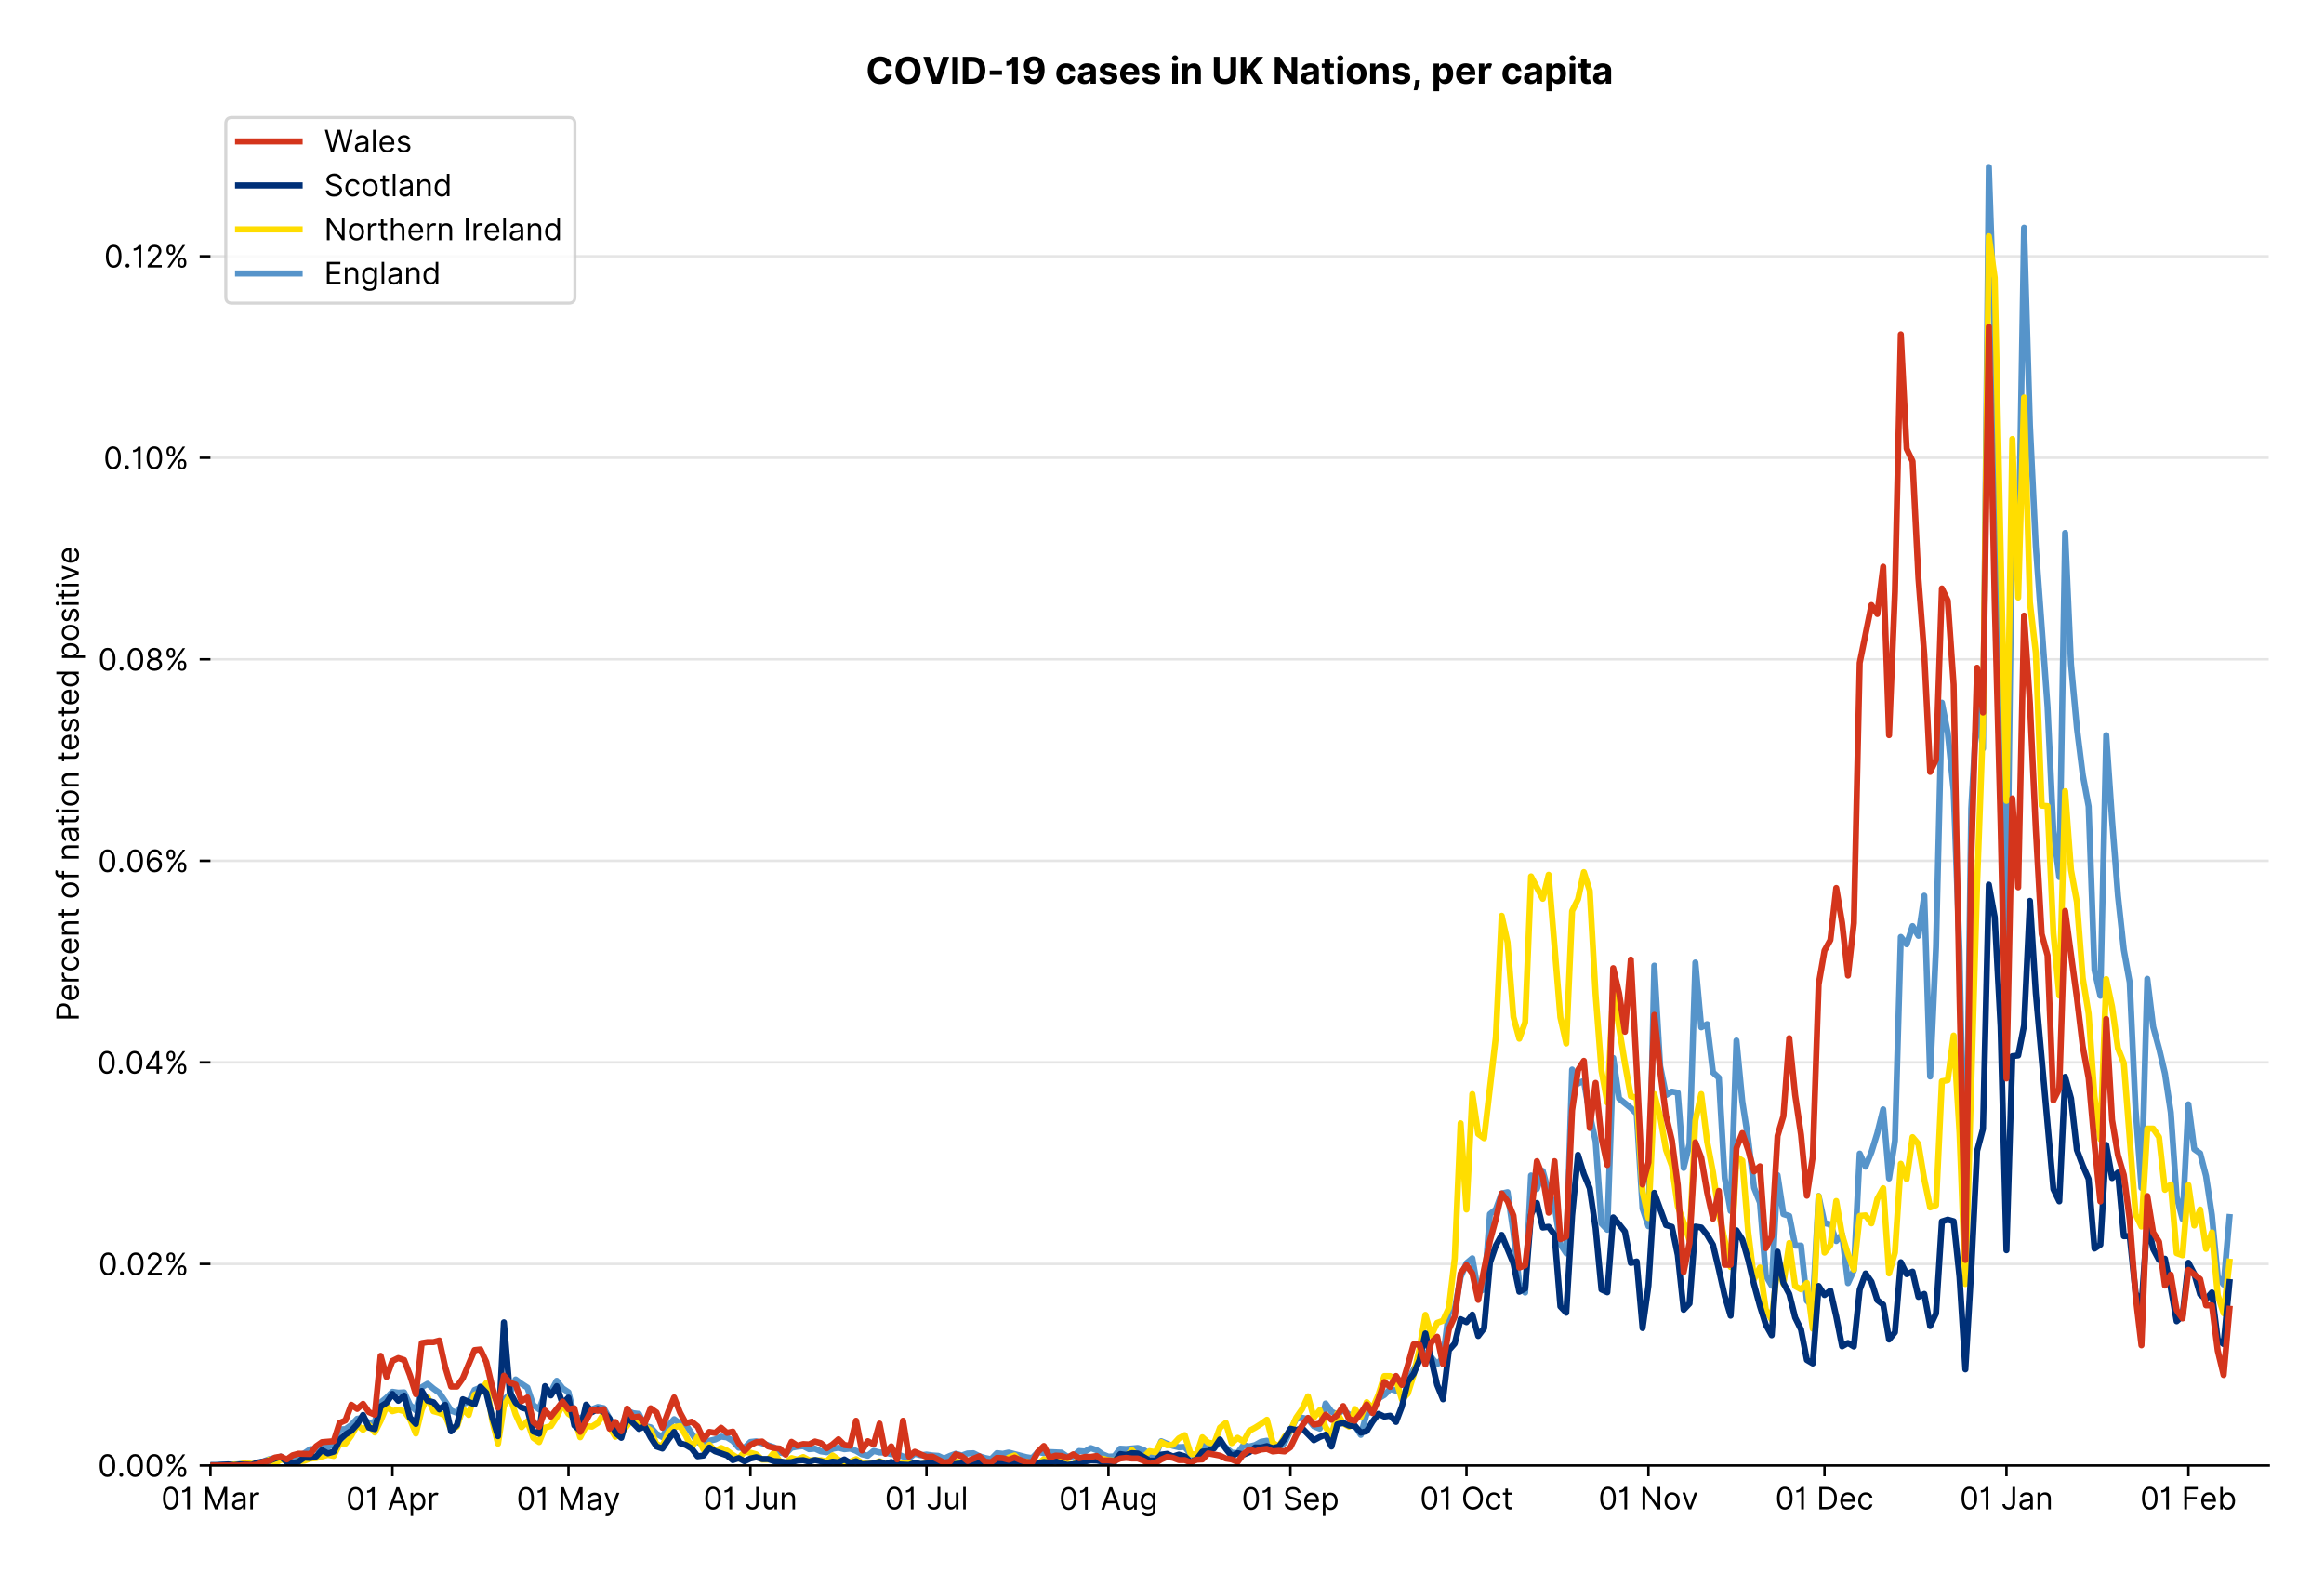 <?xml version="1.0" encoding="utf-8" standalone="no"?>
<!DOCTYPE svg PUBLIC "-//W3C//DTD SVG 1.1//EN"
  "http://www.w3.org/Graphics/SVG/1.1/DTD/svg11.dtd">
<!-- Created with matplotlib (https://matplotlib.org/) -->
<svg version="1.1" viewBox="0 0 756.061 511.276" xmlns="http://www.w3.org/2000/svg" xmlns:xlink="http://www.w3.org/1999/xlink">
 <defs>
  <style type="text/css">*{stroke-linecap:butt;stroke-linejoin:round;}</style>
 </defs>
 <g id="figure_1">
  <g id="patch_1">
   <path d="M 0 511.276 
L 756.061 511.276 
L 756.061 0 
L 0 0 
z
" style="fill:#ffffff;"/>
  </g>
  <g id="axes_1">
   <g id="patch_2">
    <path d="M 68.461 476.745 
L 738.061 476.745 
L 738.061 33.225 
L 68.461 33.225 
z
" style="fill:#ffffff;"/>
   </g>
   <g id="matplotlib.axis_1">
    <g id="xtick_1">
     <g id="line2d_1">
      <defs>
       <path d="M 0 0 
L 0 3.5 
" id="m9312768eac" style="stroke:#000000;stroke-width:0.8;"/>
      </defs>
      <g>
       <use style="stroke:#000000;stroke-width:0.8;" x="68.461" xlink:href="#m9312768eac" y="476.745"/>
      </g>
     </g>
     <g id="text_1">
      <!-- 01 Mar -->
      <g transform="translate(52.424 491.018)scale(0.1 -0.1)">
       <defs>
        <path d="M 31.25 -1 
Q 19.219 -1 12.594 8.766 
Q 5.969 18.531 5.969 36.359 
Q 5.969 54.047 12.641 63.875 
Q 19.312 73.719 31.25 73.719 
Q 43.188 73.719 49.859 63.875 
Q 56.531 54.047 56.531 36.359 
Q 56.531 18.531 49.906 8.766 
Q 43.297 -1 31.25 -1 
z
M 31.25 6.812 
Q 39.203 6.812 43.609 14.484 
Q 48.016 22.156 48.016 36.359 
Q 48.016 50.531 43.578 58.281 
Q 39.141 66.047 31.25 66.047 
Q 23.375 66.047 18.922 58.281 
Q 14.484 50.531 14.484 36.359 
Q 14.484 22.156 18.906 14.484 
Q 23.328 6.812 31.25 6.812 
z
" id="Inter-Regular-48"/>
        <path d="M 30.828 72.734 
L 30.828 0 
L 22.016 0 
L 22.016 59.938 
L 21.453 59.938 
Q 20.953 58.953 18.891 57.688 
Q 16.828 56.422 13.562 55.484 
Q 10.297 54.547 6.109 54.547 
L 6.109 61.938 
Q 10.328 61.938 13.422 63.453 
Q 16.516 64.984 18.594 67.047 
Q 20.672 69.109 21.75 70.766 
Q 22.828 72.438 23.016 72.734 
z
" id="Inter-Regular-49"/>
        <path id="Inter-Regular-32"/>
        <path d="M 8.812 72.734 
L 19.312 72.734 
L 44.031 12.359 
L 44.891 12.359 
L 69.609 72.734 
L 80.109 72.734 
L 80.109 0 
L 71.875 0 
L 71.875 55.25 
L 71.172 55.25 
L 48.438 0 
L 40.484 0 
L 17.75 55.25 
L 17.047 55.25 
L 17.047 0 
L 8.812 0 
z
" id="Inter-Regular-77"/>
        <path d="M 23.719 -1.281 
Q 18.531 -1.281 14.312 0.688 
Q 10.094 2.656 7.594 6.406 
Q 5.109 10.156 5.109 15.484 
Q 5.109 20.172 6.953 23.094 
Q 8.812 26.031 11.891 27.703 
Q 14.984 29.375 18.734 30.203 
Q 22.484 31.031 26.281 31.531 
Q 31.25 32.172 34.359 32.5 
Q 37.469 32.844 38.906 33.656 
Q 40.344 34.484 40.344 36.5 
L 40.344 36.797 
Q 40.344 42.047 37.484 44.953 
Q 34.625 47.875 28.844 47.875 
Q 22.828 47.875 19.422 45.234 
Q 16.016 42.609 14.625 39.625 
L 6.672 42.469 
Q 8.812 47.438 12.375 50.219 
Q 15.953 53.016 20.188 54.125 
Q 24.438 55.25 28.547 55.25 
Q 31.188 55.25 34.609 54.625 
Q 38.031 54.016 41.25 52.094 
Q 44.469 50.172 46.594 46.297 
Q 48.719 42.438 48.719 35.938 
L 48.719 0 
L 40.344 0 
L 40.344 7.391 
L 39.922 7.391 
Q 39.062 5.609 37.078 3.578 
Q 35.094 1.562 31.781 0.141 
Q 28.484 -1.281 23.719 -1.281 
z
M 25 6.25 
Q 29.969 6.25 33.391 8.203 
Q 36.828 10.156 38.578 13.234 
Q 40.344 16.328 40.344 19.75 
L 40.344 27.422 
Q 39.812 26.781 38.016 26.266 
Q 36.219 25.75 33.891 25.375 
Q 31.578 25 29.391 24.734 
Q 27.203 24.469 25.859 24.297 
Q 22.594 23.859 19.766 22.922 
Q 16.938 21.984 15.219 20.109 
Q 13.5 18.25 13.5 15.062 
Q 13.5 10.688 16.75 8.469 
Q 20 6.25 25 6.25 
z
" id="Inter-Regular-97"/>
        <path d="M 7.672 0 
L 7.672 54.547 
L 15.766 54.547 
L 15.766 46.312 
L 16.344 46.312 
Q 17.797 50.359 21.703 52.875 
Q 25.609 55.391 30.547 55.391 
Q 32.812 55.391 34.516 54.859 
Q 36.219 54.328 37.5 53.406 
L 34.656 46.312 
Q 33.766 46.766 32.578 47.031 
Q 31.391 47.297 29.828 47.297 
Q 23.859 47.297 19.953 43.656 
Q 16.047 40.016 16.047 34.516 
L 16.047 0 
z
" id="Inter-Regular-114"/>
       </defs>
       <use xlink:href="#Inter-Regular-48"/>
       <use x="62.5" xlink:href="#Inter-Regular-49"/>
       <use x="106.676" xlink:href="#Inter-Regular-32"/>
       <use x="134.801" xlink:href="#Inter-Regular-77"/>
       <use x="225.994" xlink:href="#Inter-Regular-97"/>
       <use x="282.386" xlink:href="#Inter-Regular-114"/>
      </g>
     </g>
    </g>
    <g id="xtick_2">
     <g id="line2d_2">
      <g>
       <use style="stroke:#000000;stroke-width:0.8;" x="127.654" xlink:href="#m9312768eac" y="476.745"/>
      </g>
     </g>
     <g id="text_2">
      <!-- 01 Apr -->
      <g transform="translate(112.569 491.117)scale(0.1 -0.1)">
       <defs>
        <path d="M 11.797 0 
L 2.562 0 
L 29.266 72.734 
L 38.359 72.734 
L 65.062 0 
L 55.828 0 
L 48.516 20.594 
L 19.109 20.594 
z
M 21.875 28.406 
L 45.734 28.406 
L 34.094 61.219 
L 33.531 61.219 
z
" id="Inter-Regular-65"/>
        <path d="M 7.672 -20.453 
L 7.672 54.547 
L 15.766 54.547 
L 15.766 45.875 
L 16.766 45.875 
Q 17.688 47.297 19.328 49.516 
Q 20.984 51.734 24.094 53.484 
Q 27.203 55.25 32.531 55.25 
Q 39.422 55.25 44.672 51.797 
Q 49.938 48.359 52.875 42.031 
Q 55.828 35.719 55.828 27.125 
Q 55.828 18.469 52.875 12.125 
Q 49.938 5.781 44.703 2.312 
Q 39.484 -1.141 32.672 -1.141 
Q 27.422 -1.141 24.25 0.609 
Q 21.094 2.375 19.391 4.625 
Q 17.688 6.891 16.766 8.375 
L 16.047 8.375 
L 16.047 -20.453 
z
M 15.906 27.266 
Q 15.906 18 19.938 12.188 
Q 23.969 6.391 31.531 6.391 
Q 36.797 6.391 40.328 9.172 
Q 43.859 11.969 45.641 16.703 
Q 47.438 21.453 47.438 27.266 
Q 47.438 33.031 45.672 37.656 
Q 43.922 42.297 40.391 45.016 
Q 36.859 47.734 31.531 47.734 
Q 23.859 47.734 19.875 42.078 
Q 15.906 36.438 15.906 27.266 
z
" id="Inter-Regular-112"/>
       </defs>
       <use xlink:href="#Inter-Regular-48"/>
       <use x="62.5" xlink:href="#Inter-Regular-49"/>
       <use x="106.676" xlink:href="#Inter-Regular-32"/>
       <use x="134.801" xlink:href="#Inter-Regular-65"/>
       <use x="202.415" xlink:href="#Inter-Regular-112"/>
       <use x="263.352" xlink:href="#Inter-Regular-114"/>
      </g>
     </g>
    </g>
    <g id="xtick_3">
     <g id="line2d_3">
      <g>
       <use style="stroke:#000000;stroke-width:0.8;" x="184.937" xlink:href="#m9312768eac" y="476.745"/>
      </g>
     </g>
     <g id="text_3">
      <!-- 01 May -->
      <g transform="translate(168.034 491.117)scale(0.1 -0.1)">
       <defs>
        <path d="M 12.781 -21.172 
Q 10.656 -21.172 8.984 -20.828 
Q 7.312 -20.484 6.672 -20.172 
L 8.812 -12.781 
Q 13.391 -13.953 16.453 -12.719 
Q 19.531 -11.5 21.734 -5.391 
L 23.578 -0.281 
L 3.406 54.547 
L 12.5 54.547 
L 27.562 11.078 
L 28.125 11.078 
L 43.188 54.547 
L 52.281 54.547 
L 28.844 -8.812 
Q 24.219 -21.172 12.781 -21.172 
z
" id="Inter-Regular-121"/>
       </defs>
       <use xlink:href="#Inter-Regular-48"/>
       <use x="62.5" xlink:href="#Inter-Regular-49"/>
       <use x="106.676" xlink:href="#Inter-Regular-32"/>
       <use x="134.801" xlink:href="#Inter-Regular-77"/>
       <use x="225.994" xlink:href="#Inter-Regular-97"/>
       <use x="282.386" xlink:href="#Inter-Regular-121"/>
      </g>
     </g>
    </g>
    <g id="xtick_4">
     <g id="line2d_4">
      <g>
       <use style="stroke:#000000;stroke-width:0.8;" x="244.13" xlink:href="#m9312768eac" y="476.745"/>
      </g>
     </g>
     <g id="text_4">
      <!-- 01 Jun -->
      <g transform="translate(228.846 491.018)scale(0.1 -0.1)">
       <defs>
        <path d="M 36.656 72.734 
L 45.453 72.734 
L 45.453 20.734 
Q 45.453 10.266 39.828 4.625 
Q 34.203 -1 24.719 -1 
Q 18.75 -1 14.094 1.188 
Q 9.453 3.375 6.781 7.422 
Q 4.125 11.469 4.125 17.047 
L 12.781 17.047 
Q 12.781 12.422 16.156 9.609 
Q 19.531 6.812 24.719 6.812 
Q 30.438 6.812 33.547 10.375 
Q 36.656 13.953 36.656 20.734 
z
" id="Inter-Regular-74"/>
        <path d="M 42.047 22.297 
L 42.047 54.547 
L 50.422 54.547 
L 50.422 0 
L 42.047 0 
L 42.047 9.234 
L 41.484 9.234 
Q 39.562 5.078 35.516 2.188 
Q 31.469 -0.703 25.281 -0.703 
Q 17.609 -0.703 12.641 4.375 
Q 7.672 9.453 7.672 19.891 
L 7.672 54.547 
L 16.047 54.547 
L 16.047 20.453 
Q 16.047 14.484 19.406 10.938 
Q 22.766 7.391 27.984 7.391 
Q 31.109 7.391 34.359 8.984 
Q 37.609 10.578 39.828 13.875 
Q 42.047 17.188 42.047 22.297 
z
" id="Inter-Regular-117"/>
        <path d="M 16.047 32.812 
L 16.047 0 
L 7.672 0 
L 7.672 54.547 
L 15.766 54.547 
L 15.766 46.016 
L 16.484 46.016 
Q 18.391 50.172 22.297 52.703 
Q 26.203 55.25 32.391 55.25 
Q 40.656 55.25 45.75 50.172 
Q 50.859 45.094 50.859 34.656 
L 50.859 0 
L 42.469 0 
L 42.469 34.094 
Q 42.469 40.516 39.125 44.125 
Q 35.797 47.734 29.969 47.734 
Q 23.969 47.734 20 43.844 
Q 16.047 39.953 16.047 32.812 
z
" id="Inter-Regular-110"/>
       </defs>
       <use xlink:href="#Inter-Regular-48"/>
       <use x="62.5" xlink:href="#Inter-Regular-49"/>
       <use x="106.676" xlink:href="#Inter-Regular-32"/>
       <use x="134.801" xlink:href="#Inter-Regular-74"/>
       <use x="189.063" xlink:href="#Inter-Regular-117"/>
       <use x="247.159" xlink:href="#Inter-Regular-110"/>
      </g>
     </g>
    </g>
    <g id="xtick_5">
     <g id="line2d_5">
      <g>
       <use style="stroke:#000000;stroke-width:0.8;" x="301.414" xlink:href="#m9312768eac" y="476.745"/>
      </g>
     </g>
     <g id="text_5">
      <!-- 01 Jul -->
      <g transform="translate(287.87 491.018)scale(0.1 -0.1)">
       <defs>
        <path d="M 16.047 72.734 
L 16.047 0 
L 7.672 0 
L 7.672 72.734 
z
" id="Inter-Regular-108"/>
       </defs>
       <use xlink:href="#Inter-Regular-48"/>
       <use x="62.5" xlink:href="#Inter-Regular-49"/>
       <use x="106.676" xlink:href="#Inter-Regular-32"/>
       <use x="134.801" xlink:href="#Inter-Regular-74"/>
       <use x="189.063" xlink:href="#Inter-Regular-117"/>
       <use x="247.159" xlink:href="#Inter-Regular-108"/>
      </g>
     </g>
    </g>
    <g id="xtick_6">
     <g id="line2d_6">
      <g>
       <use style="stroke:#000000;stroke-width:0.8;" x="360.607" xlink:href="#m9312768eac" y="476.745"/>
      </g>
     </g>
     <g id="text_6">
      <!-- 01 Aug -->
      <g transform="translate(344.535 491.117)scale(0.1 -0.1)">
       <defs>
        <path d="M 29.688 -21.594 
Q 20.562 -21.594 15.25 -18.266 
Q 9.938 -14.953 7.391 -10.656 
L 14.062 -5.969 
Q 15.203 -7.453 16.938 -9.391 
Q 18.688 -11.328 21.719 -12.766 
Q 24.75 -14.203 29.688 -14.203 
Q 36.297 -14.203 40.594 -11 
Q 44.891 -7.812 44.891 -1 
L 44.891 10.078 
L 44.172 10.078 
Q 43.25 8.594 41.562 6.406 
Q 39.875 4.219 36.734 2.531 
Q 33.594 0.859 28.266 0.859 
Q 21.656 0.859 16.422 3.984 
Q 11.188 7.109 8.141 13.062 
Q 5.109 19.031 5.109 27.562 
Q 5.109 35.938 8.062 42.172 
Q 11.016 48.406 16.266 51.828 
Q 21.516 55.25 28.406 55.25 
Q 33.734 55.25 36.875 53.484 
Q 40.016 51.734 41.703 49.516 
Q 43.391 47.297 44.312 45.875 
L 45.172 45.875 
L 45.172 54.547 
L 53.266 54.547 
L 53.266 -1.562 
Q 53.266 -8.594 50.078 -13.016 
Q 46.906 -17.438 41.562 -19.516 
Q 36.219 -21.594 29.688 -21.594 
z
M 29.406 8.375 
Q 36.969 8.375 41 13.5 
Q 45.031 18.641 45.031 27.703 
Q 45.031 36.547 41.047 42.141 
Q 37.078 47.734 29.406 47.734 
Q 24.078 47.734 20.547 45.031 
Q 17.016 42.328 15.25 37.781 
Q 13.5 33.234 13.5 27.703 
Q 13.5 19.172 17.5 13.766 
Q 21.516 8.375 29.406 8.375 
z
" id="Inter-Regular-103"/>
       </defs>
       <use xlink:href="#Inter-Regular-48"/>
       <use x="62.5" xlink:href="#Inter-Regular-49"/>
       <use x="106.676" xlink:href="#Inter-Regular-32"/>
       <use x="134.801" xlink:href="#Inter-Regular-65"/>
       <use x="202.415" xlink:href="#Inter-Regular-117"/>
       <use x="260.511" xlink:href="#Inter-Regular-103"/>
      </g>
     </g>
    </g>
    <g id="xtick_7">
     <g id="line2d_7">
      <g>
       <use style="stroke:#000000;stroke-width:0.8;" x="419.8" xlink:href="#m9312768eac" y="476.745"/>
      </g>
     </g>
     <g id="text_7">
      <!-- 01 Sep -->
      <g transform="translate(403.912 491.117)scale(0.1 -0.1)">
       <defs>
        <path d="M 48.578 54.547 
Q 47.938 59.938 43.391 62.922 
Q 38.844 65.906 32.25 65.906 
Q 25 65.906 20.594 62.484 
Q 16.188 59.062 16.188 53.828 
Q 16.188 49.922 18.578 47.531 
Q 20.984 45.141 24.266 43.797 
Q 27.562 42.469 30.25 41.766 
L 37.641 39.766 
Q 40.484 39.031 43.984 37.719 
Q 47.484 36.406 50.688 34.141 
Q 53.906 31.891 56 28.375 
Q 58.094 24.859 58.094 19.75 
Q 58.094 13.844 55.016 9.078 
Q 51.953 4.328 46.078 1.516 
Q 40.203 -1.281 31.812 -1.281 
Q 20.094 -1.281 13.203 4.25 
Q 6.328 9.797 5.688 18.75 
L 14.781 18.75 
Q 15.125 14.625 17.562 11.938 
Q 20 9.266 23.734 7.969 
Q 27.484 6.672 31.812 6.672 
Q 36.859 6.672 40.875 8.328 
Q 44.891 9.984 47.234 12.938 
Q 49.578 15.906 49.578 19.891 
Q 49.578 23.516 47.547 25.781 
Q 45.531 28.047 42.219 29.469 
Q 38.922 30.891 35.094 31.953 
L 26.141 34.516 
Q 17.609 36.969 12.641 41.516 
Q 7.672 46.062 7.672 53.406 
Q 7.672 59.516 10.984 64.078 
Q 14.312 68.641 19.938 71.172 
Q 25.562 73.719 32.531 73.719 
Q 39.562 73.719 45.031 71.219 
Q 50.5 68.719 53.703 64.375 
Q 56.922 60.047 57.109 54.547 
z
" id="Inter-Regular-83"/>
        <path d="M 30.547 -1.141 
Q 22.656 -1.141 16.953 2.359 
Q 11.266 5.859 8.188 12.156 
Q 5.109 18.469 5.109 26.844 
Q 5.109 35.234 8.188 41.641 
Q 11.266 48.047 16.781 51.641 
Q 22.297 55.25 29.688 55.25 
Q 33.953 55.25 38.109 53.828 
Q 42.266 52.422 45.672 49.234 
Q 49.078 46.062 51.094 40.844 
Q 53.125 35.625 53.125 27.984 
L 53.125 24.438 
L 13.531 24.438 
Q 13.812 15.703 18.484 11.047 
Q 23.156 6.391 30.547 6.391 
Q 35.484 6.391 39.031 8.516 
Q 42.578 10.656 44.172 14.922 
L 52.281 12.641 
Q 50.359 6.469 44.594 2.656 
Q 38.844 -1.141 30.547 -1.141 
z
M 13.531 31.672 
L 44.609 31.672 
Q 44.609 38.594 40.547 43.156 
Q 36.5 47.734 29.688 47.734 
Q 24.891 47.734 21.375 45.484 
Q 17.859 43.25 15.828 39.578 
Q 13.812 35.906 13.531 31.672 
z
" id="Inter-Regular-101"/>
       </defs>
       <use xlink:href="#Inter-Regular-48"/>
       <use x="62.5" xlink:href="#Inter-Regular-49"/>
       <use x="106.676" xlink:href="#Inter-Regular-32"/>
       <use x="134.801" xlink:href="#Inter-Regular-83"/>
       <use x="198.58" xlink:href="#Inter-Regular-101"/>
       <use x="256.818" xlink:href="#Inter-Regular-112"/>
      </g>
     </g>
    </g>
    <g id="xtick_8">
     <g id="line2d_8">
      <g>
       <use style="stroke:#000000;stroke-width:0.8;" x="477.083" xlink:href="#m9312768eac" y="476.745"/>
      </g>
     </g>
     <g id="text_8">
      <!-- 01 Oct -->
      <g transform="translate(461.927 491.018)scale(0.1 -0.1)">
       <defs>
        <path d="M 70.172 36.359 
Q 70.172 24.859 66.016 16.469 
Q 61.859 8.094 54.609 3.547 
Q 47.375 -1 38.062 -1 
Q 28.766 -1 21.516 3.547 
Q 14.281 8.094 10.125 16.469 
Q 5.969 24.859 5.969 36.359 
Q 5.969 47.875 10.125 56.25 
Q 14.281 64.625 21.516 69.172 
Q 28.766 73.719 38.062 73.719 
Q 47.375 73.719 54.609 69.172 
Q 61.859 64.625 66.016 56.25 
Q 70.172 47.875 70.172 36.359 
z
M 61.656 36.359 
Q 61.656 45.812 58.5 52.312 
Q 55.359 58.812 50.016 62.141 
Q 44.672 65.484 38.062 65.484 
Q 31.469 65.484 26.125 62.141 
Q 20.781 58.812 17.625 52.312 
Q 14.484 45.812 14.484 36.359 
Q 14.484 26.922 17.625 20.422 
Q 20.781 13.922 26.125 10.578 
Q 31.469 7.25 38.062 7.25 
Q 44.672 7.25 50.016 10.578 
Q 55.359 13.922 58.5 20.422 
Q 61.656 26.922 61.656 36.359 
z
" id="Inter-Regular-79"/>
        <path d="M 29.828 -1.141 
Q 22.156 -1.141 16.609 2.484 
Q 11.078 6.109 8.094 12.469 
Q 5.109 18.828 5.109 26.984 
Q 5.109 35.297 8.188 41.672 
Q 11.266 48.047 16.781 51.641 
Q 22.297 55.25 29.688 55.25 
Q 35.438 55.25 40.047 53.125 
Q 44.672 51 47.609 47.156 
Q 50.562 43.328 51.281 38.203 
L 42.906 38.203 
Q 41.938 41.938 38.656 44.828 
Q 35.375 47.734 29.828 47.734 
Q 22.484 47.734 17.984 42.141 
Q 13.5 36.547 13.5 27.266 
Q 13.5 17.797 17.938 12.094 
Q 22.375 6.391 29.828 6.391 
Q 34.734 6.391 38.234 8.906 
Q 41.734 11.438 42.906 15.906 
L 51.281 15.906 
Q 50.562 11.078 47.781 7.219 
Q 45 3.375 40.438 1.109 
Q 35.875 -1.141 29.828 -1.141 
z
" id="Inter-Regular-99"/>
        <path d="M 31.391 54.547 
L 31.391 47.438 
L 19.75 47.438 
L 19.75 15.625 
Q 19.75 12.078 20.797 10.312 
Q 21.844 8.562 23.484 7.969 
Q 25.141 7.391 26.984 7.391 
Q 28.375 7.391 29.266 7.547 
Q 30.156 7.703 30.688 7.812 
L 32.391 0.281 
Q 31.531 -0.031 30 -0.359 
Q 28.484 -0.703 26.141 -0.703 
Q 22.594 -0.703 19.188 0.812 
Q 15.797 2.344 13.578 5.469 
Q 11.359 8.594 11.359 13.359 
L 11.359 47.438 
L 3.125 47.438 
L 3.125 54.547 
L 11.359 54.547 
L 11.359 67.609 
L 19.75 67.609 
L 19.75 54.547 
z
" id="Inter-Regular-116"/>
       </defs>
       <use xlink:href="#Inter-Regular-48"/>
       <use x="62.5" xlink:href="#Inter-Regular-49"/>
       <use x="106.676" xlink:href="#Inter-Regular-32"/>
       <use x="134.801" xlink:href="#Inter-Regular-79"/>
       <use x="210.938" xlink:href="#Inter-Regular-99"/>
       <use x="266.761" xlink:href="#Inter-Regular-116"/>
      </g>
     </g>
    </g>
    <g id="xtick_9">
     <g id="line2d_9">
      <g>
       <use style="stroke:#000000;stroke-width:0.8;" x="536.276" xlink:href="#m9312768eac" y="476.745"/>
      </g>
     </g>
     <g id="text_9">
      <!-- 01 Nov -->
      <g transform="translate(520.005 491.018)scale(0.1 -0.1)">
       <defs>
        <path d="M 66.484 72.734 
L 66.484 0 
L 57.953 0 
L 18.328 57.109 
L 17.609 57.109 
L 17.609 0 
L 8.812 0 
L 8.812 72.734 
L 17.328 72.734 
L 57.109 15.484 
L 57.812 15.484 
L 57.812 72.734 
z
" id="Inter-Regular-78"/>
        <path d="M 29.828 -1.141 
Q 22.438 -1.141 16.875 2.375 
Q 11.328 5.891 8.219 12.203 
Q 5.109 18.531 5.109 26.984 
Q 5.109 35.516 8.219 41.859 
Q 11.328 48.219 16.875 51.734 
Q 22.438 55.25 29.828 55.25 
Q 37.219 55.25 42.766 51.734 
Q 48.328 48.219 51.438 41.859 
Q 54.547 35.516 54.547 26.984 
Q 54.547 18.531 51.438 12.203 
Q 48.328 5.891 42.766 2.375 
Q 37.219 -1.141 29.828 -1.141 
z
M 29.828 6.391 
Q 35.438 6.391 39.062 9.266 
Q 42.688 12.141 44.422 16.828 
Q 46.172 21.516 46.172 26.984 
Q 46.172 32.453 44.422 37.172 
Q 42.688 41.906 39.062 44.812 
Q 35.438 47.734 29.828 47.734 
Q 24.219 47.734 20.594 44.812 
Q 16.969 41.906 15.234 37.172 
Q 13.5 32.453 13.5 26.984 
Q 13.5 21.516 15.234 16.828 
Q 16.969 12.141 20.594 9.266 
Q 24.219 6.391 29.828 6.391 
z
" id="Inter-Regular-111"/>
        <path d="M 52.281 54.547 
L 32.109 0 
L 23.578 0 
L 3.406 54.547 
L 12.5 54.547 
L 27.562 11.078 
L 28.125 11.078 
L 43.188 54.547 
z
" id="Inter-Regular-118"/>
       </defs>
       <use xlink:href="#Inter-Regular-48"/>
       <use x="62.5" xlink:href="#Inter-Regular-49"/>
       <use x="106.676" xlink:href="#Inter-Regular-32"/>
       <use x="134.801" xlink:href="#Inter-Regular-78"/>
       <use x="210.085" xlink:href="#Inter-Regular-111"/>
       <use x="269.744" xlink:href="#Inter-Regular-118"/>
      </g>
     </g>
    </g>
    <g id="xtick_10">
     <g id="line2d_10">
      <g>
       <use style="stroke:#000000;stroke-width:0.8;" x="593.56" xlink:href="#m9312768eac" y="476.745"/>
      </g>
     </g>
     <g id="text_10">
      <!-- 01 Dec -->
      <g transform="translate(577.523 491.018)scale(0.1 -0.1)">
       <defs>
        <path d="M 31.25 0 
L 8.812 0 
L 8.812 72.734 
L 32.25 72.734 
Q 42.828 72.734 50.359 68.375 
Q 57.891 64.031 61.891 55.906 
Q 65.906 47.797 65.906 36.5 
Q 65.906 25.141 61.859 16.953 
Q 57.812 8.766 50.062 4.375 
Q 42.328 0 31.25 0 
z
M 17.609 7.812 
L 30.688 7.812 
Q 44.219 7.812 50.797 15.5 
Q 57.391 23.188 57.391 36.5 
Q 57.391 49.719 50.922 57.312 
Q 44.469 64.922 31.672 64.922 
L 17.609 64.922 
z
" id="Inter-Regular-68"/>
       </defs>
       <use xlink:href="#Inter-Regular-48"/>
       <use x="62.5" xlink:href="#Inter-Regular-49"/>
       <use x="106.676" xlink:href="#Inter-Regular-32"/>
       <use x="134.801" xlink:href="#Inter-Regular-68"/>
       <use x="206.676" xlink:href="#Inter-Regular-101"/>
       <use x="264.915" xlink:href="#Inter-Regular-99"/>
      </g>
     </g>
    </g>
    <g id="xtick_11">
     <g id="line2d_11">
      <g>
       <use style="stroke:#000000;stroke-width:0.8;" x="652.753" xlink:href="#m9312768eac" y="476.745"/>
      </g>
     </g>
     <g id="text_11">
      <!-- 01 Jan -->
      <g transform="translate(637.554 491.018)scale(0.1 -0.1)">
       <use xlink:href="#Inter-Regular-48"/>
       <use x="62.5" xlink:href="#Inter-Regular-49"/>
       <use x="106.676" xlink:href="#Inter-Regular-32"/>
       <use x="134.801" xlink:href="#Inter-Regular-74"/>
       <use x="189.063" xlink:href="#Inter-Regular-97"/>
       <use x="245.455" xlink:href="#Inter-Regular-110"/>
      </g>
     </g>
    </g>
    <g id="xtick_12">
     <g id="line2d_12">
      <g>
       <use style="stroke:#000000;stroke-width:0.8;" x="711.946" xlink:href="#m9312768eac" y="476.745"/>
      </g>
     </g>
     <g id="text_12">
      <!-- 01 Feb -->
      <g transform="translate(696.257 491.018)scale(0.1 -0.1)">
       <defs>
        <path d="M 8.812 0 
L 8.812 72.734 
L 52.422 72.734 
L 52.422 64.922 
L 17.609 64.922 
L 17.609 40.344 
L 49.156 40.344 
L 49.156 32.531 
L 17.609 32.531 
L 17.609 0 
z
" id="Inter-Regular-70"/>
        <path d="M 8.812 0 
L 8.812 72.734 
L 17.188 72.734 
L 17.188 45.875 
L 17.906 45.875 
Q 18.828 47.297 20.469 49.516 
Q 22.125 51.734 25.234 53.484 
Q 28.344 55.25 33.672 55.25 
Q 40.562 55.25 45.812 51.797 
Q 51.062 48.359 54.016 42.031 
Q 56.969 35.719 56.969 27.125 
Q 56.969 18.469 54.016 12.125 
Q 51.062 5.781 45.844 2.312 
Q 40.625 -1.141 33.812 -1.141 
Q 28.547 -1.141 25.391 0.609 
Q 22.234 2.375 20.531 4.625 
Q 18.828 6.891 17.906 8.375 
L 16.906 8.375 
L 16.906 0 
z
M 17.047 27.266 
Q 17.047 18 21.078 12.188 
Q 25.109 6.391 32.672 6.391 
Q 37.922 6.391 41.453 9.172 
Q 45 11.969 46.781 16.703 
Q 48.578 21.453 48.578 27.266 
Q 48.578 33.031 46.812 37.656 
Q 45.062 42.297 41.531 45.016 
Q 38 47.734 32.672 47.734 
Q 25 47.734 21.016 42.078 
Q 17.047 36.438 17.047 27.266 
z
" id="Inter-Regular-98"/>
       </defs>
       <use xlink:href="#Inter-Regular-48"/>
       <use x="62.5" xlink:href="#Inter-Regular-49"/>
       <use x="106.676" xlink:href="#Inter-Regular-32"/>
       <use x="134.801" xlink:href="#Inter-Regular-70"/>
       <use x="193.466" xlink:href="#Inter-Regular-101"/>
       <use x="251.705" xlink:href="#Inter-Regular-98"/>
      </g>
     </g>
    </g>
   </g>
   <g id="matplotlib.axis_2">
    <g id="ytick_1">
     <g id="line2d_13">
      <path clip-path="url(#p1ad97d8088)" d="M 68.461 476.745 
L 738.061 476.745 
" style="fill:none;stroke:#e5e5e5;stroke-linecap:square;stroke-width:0.8;"/>
     </g>
     <g id="line2d_14">
      <defs>
       <path d="M 0 0 
L -3.5 0 
" id="m439d3f254a" style="stroke:#000000;stroke-width:0.8;"/>
      </defs>
      <g>
       <use style="stroke:#000000;stroke-width:0.8;" x="68.461" xlink:href="#m439d3f254a" y="476.745"/>
      </g>
     </g>
     <g id="text_13">
      <!-- 0.00% -->
      <g transform="translate(31.83 480.382)scale(0.1 -0.1)">
       <defs>
        <path d="M 13.781 -0.562 
Q 11.156 -0.562 9.266 1.312 
Q 7.391 3.203 7.391 5.828 
Q 7.391 8.453 9.266 10.328 
Q 11.156 12.219 13.781 12.219 
Q 16.406 12.219 18.281 10.328 
Q 20.172 8.453 20.172 5.828 
Q 20.172 3.203 18.281 1.312 
Q 16.406 -0.562 13.781 -0.562 
z
" id="Inter-Regular-46"/>
        <path d="M 44.609 13.641 
L 44.609 17.469 
Q 44.609 21.453 46.25 24.766 
Q 47.906 28.094 51.078 30.094 
Q 54.266 32.109 58.812 32.109 
Q 63.422 32.109 66.547 30.094 
Q 69.672 28.094 71.266 24.766 
Q 72.875 21.453 72.875 17.469 
L 72.875 13.641 
Q 72.875 9.656 71.25 6.328 
Q 69.641 3.016 66.5 1 
Q 63.359 -1 58.812 -1 
Q 54.188 -1 51.031 1 
Q 47.875 3.016 46.234 6.328 
Q 44.609 9.656 44.609 13.641 
z
M 8.375 55.25 
L 8.375 59.094 
Q 8.375 63.062 10.031 66.375 
Q 11.688 69.703 14.859 71.703 
Q 18.047 73.719 22.594 73.719 
Q 27.203 73.719 30.328 71.703 
Q 33.453 69.703 35.047 66.375 
Q 36.656 63.062 36.656 59.094 
L 36.656 55.25 
Q 36.656 51.281 35.031 47.953 
Q 33.422 44.641 30.266 42.625 
Q 27.125 40.625 22.594 40.625 
Q 17.969 40.625 14.812 42.625 
Q 11.656 44.641 10.016 47.953 
Q 8.375 51.281 8.375 55.25 
z
M 11.078 0 
L 61.078 72.734 
L 69.172 72.734 
L 19.172 0 
z
M 51.844 17.469 
L 51.844 13.641 
Q 51.844 10.328 53.406 7.719 
Q 54.969 5.109 58.812 5.109 
Q 62.531 5.109 64.078 7.719 
Q 65.625 10.328 65.625 13.641 
L 65.625 17.469 
Q 65.625 20.781 64.125 23.391 
Q 62.641 26 58.812 26 
Q 55.078 26 53.453 23.391 
Q 51.844 20.781 51.844 17.469 
z
M 15.625 59.094 
L 15.625 55.25 
Q 15.625 51.953 17.188 49.344 
Q 18.75 46.734 22.594 46.734 
Q 26.312 46.734 27.859 49.344 
Q 29.406 51.953 29.406 55.25 
L 29.406 59.094 
Q 29.406 62.391 27.906 65 
Q 26.422 67.609 22.594 67.609 
Q 18.859 67.609 17.234 65 
Q 15.625 62.391 15.625 59.094 
z
" id="Inter-Regular-37"/>
       </defs>
       <use xlink:href="#Inter-Regular-48"/>
       <use x="62.5" xlink:href="#Inter-Regular-46"/>
       <use x="90.057" xlink:href="#Inter-Regular-48"/>
       <use x="152.557" xlink:href="#Inter-Regular-48"/>
       <use x="215.057" xlink:href="#Inter-Regular-37"/>
      </g>
     </g>
    </g>
    <g id="ytick_2">
     <g id="line2d_15">
      <path clip-path="url(#p1ad97d8088)" d="M 68.461 411.181 
L 738.061 411.181 
" style="fill:none;stroke:#e5e5e5;stroke-linecap:square;stroke-width:0.8;"/>
     </g>
     <g id="line2d_16">
      <g>
       <use style="stroke:#000000;stroke-width:0.8;" x="68.461" xlink:href="#m439d3f254a" y="411.181"/>
      </g>
     </g>
     <g id="text_14">
      <!-- 0.02% -->
      <g transform="translate(32.028 414.817)scale(0.1 -0.1)">
       <defs>
        <path d="M 7.531 0 
L 7.531 6.391 
L 31.531 32.672 
Q 35.766 37.281 38.5 40.703 
Q 41.234 44.141 42.562 47.172 
Q 43.891 50.219 43.891 53.547 
Q 43.891 59.297 39.891 62.672 
Q 35.906 66.047 29.969 66.047 
Q 23.656 66.047 19.922 62.266 
Q 16.188 58.484 16.188 52.266 
L 7.812 52.266 
Q 7.812 58.672 10.75 63.5 
Q 13.703 68.328 18.797 71.016 
Q 23.906 73.719 30.25 73.719 
Q 36.656 73.719 41.578 71.016 
Q 46.516 68.328 49.312 63.734 
Q 52.125 59.156 52.125 53.547 
Q 52.125 49.531 50.688 45.719 
Q 49.25 41.906 45.719 37.234 
Q 42.188 32.562 35.938 25.859 
L 19.609 8.375 
L 19.609 7.812 
L 53.406 7.812 
L 53.406 0 
z
" id="Inter-Regular-50"/>
       </defs>
       <use xlink:href="#Inter-Regular-48"/>
       <use x="62.5" xlink:href="#Inter-Regular-46"/>
       <use x="90.057" xlink:href="#Inter-Regular-48"/>
       <use x="152.557" xlink:href="#Inter-Regular-50"/>
       <use x="213.068" xlink:href="#Inter-Regular-37"/>
      </g>
     </g>
    </g>
    <g id="ytick_3">
     <g id="line2d_17">
      <path clip-path="url(#p1ad97d8088)" d="M 68.461 345.616 
L 738.061 345.616 
" style="fill:none;stroke:#e5e5e5;stroke-linecap:square;stroke-width:0.8;"/>
     </g>
     <g id="line2d_18">
      <g>
       <use style="stroke:#000000;stroke-width:0.8;" x="68.461" xlink:href="#m439d3f254a" y="345.616"/>
      </g>
     </g>
     <g id="text_15">
      <!-- 0.04% -->
      <g transform="translate(31.659 349.253)scale(0.1 -0.1)">
       <defs>
        <path d="M 5.828 14.922 
L 5.828 22.156 
L 37.781 72.734 
L 48.438 72.734 
L 48.438 22.734 
L 58.375 22.734 
L 58.375 14.922 
L 48.438 14.922 
L 48.438 0 
L 40.062 0 
L 40.062 14.922 
z
M 40.062 22.734 
L 40.062 61.5 
L 39.484 61.5 
L 15.344 23.297 
L 15.344 22.734 
z
" id="Inter-Regular-52"/>
       </defs>
       <use xlink:href="#Inter-Regular-48"/>
       <use x="62.5" xlink:href="#Inter-Regular-46"/>
       <use x="90.057" xlink:href="#Inter-Regular-48"/>
       <use x="152.557" xlink:href="#Inter-Regular-52"/>
       <use x="216.761" xlink:href="#Inter-Regular-37"/>
      </g>
     </g>
    </g>
    <g id="ytick_4">
     <g id="line2d_19">
      <path clip-path="url(#p1ad97d8088)" d="M 68.461 280.052 
L 738.061 280.052 
" style="fill:none;stroke:#e5e5e5;stroke-linecap:square;stroke-width:0.8;"/>
     </g>
     <g id="line2d_20">
      <g>
       <use style="stroke:#000000;stroke-width:0.8;" x="68.461" xlink:href="#m439d3f254a" y="280.052"/>
      </g>
     </g>
     <g id="text_16">
      <!-- 0.06% -->
      <g transform="translate(31.844 283.689)scale(0.1 -0.1)">
       <defs>
        <path d="M 31.672 -1 
Q 27.203 -0.922 22.719 0.703 
Q 18.25 2.344 14.562 6.234 
Q 10.875 10.125 8.625 16.781 
Q 6.391 23.438 6.391 33.516 
Q 6.391 52.906 13.453 63.375 
Q 20.531 73.859 32.812 73.859 
Q 41.969 73.859 48.016 68.5 
Q 54.078 63.141 55.406 54.547 
L 46.734 54.547 
Q 45.531 59.547 42.047 62.797 
Q 38.562 66.047 32.812 66.047 
Q 24.359 66.047 19.516 58.672 
Q 14.672 51.312 14.625 37.922 
L 15.203 37.922 
Q 18.188 42.438 22.828 45 
Q 27.484 47.578 33.094 47.578 
Q 39.344 47.578 44.531 44.469 
Q 49.719 41.375 52.844 35.922 
Q 55.969 30.469 55.969 23.438 
Q 55.969 16.688 52.953 11.094 
Q 49.938 5.5 44.484 2.219 
Q 39.031 -1.062 31.672 -1 
z
M 31.672 6.812 
Q 36.156 6.812 39.719 9.047 
Q 43.297 11.297 45.359 15.062 
Q 47.438 18.828 47.438 23.438 
Q 47.438 27.953 45.438 31.656 
Q 43.438 35.375 39.938 37.562 
Q 36.438 39.766 31.969 39.766 
Q 27.453 39.766 23.828 37.453 
Q 20.203 35.156 18.078 31.406 
Q 15.953 27.656 15.906 23.297 
Q 15.906 18.969 17.953 15.203 
Q 20 11.438 23.562 9.125 
Q 27.125 6.812 31.672 6.812 
z
" id="Inter-Regular-54"/>
       </defs>
       <use xlink:href="#Inter-Regular-48"/>
       <use x="62.5" xlink:href="#Inter-Regular-46"/>
       <use x="90.057" xlink:href="#Inter-Regular-48"/>
       <use x="152.557" xlink:href="#Inter-Regular-54"/>
       <use x="214.915" xlink:href="#Inter-Regular-37"/>
      </g>
     </g>
    </g>
    <g id="ytick_5">
     <g id="line2d_21">
      <path clip-path="url(#p1ad97d8088)" d="M 68.461 214.487 
L 738.061 214.487 
" style="fill:none;stroke:#e5e5e5;stroke-linecap:square;stroke-width:0.8;"/>
     </g>
     <g id="line2d_22">
      <g>
       <use style="stroke:#000000;stroke-width:0.8;" x="68.461" xlink:href="#m439d3f254a" y="214.487"/>
      </g>
     </g>
     <g id="text_17">
      <!-- 0.08% -->
      <g transform="translate(31.914 218.124)scale(0.1 -0.1)">
       <defs>
        <path d="M 30.828 -1 
Q 23.516 -1 17.922 1.609 
Q 12.328 4.219 9.203 8.812 
Q 6.078 13.422 6.109 19.312 
Q 6.078 23.938 7.922 27.859 
Q 9.766 31.781 12.969 34.422 
Q 16.188 37.078 20.172 37.781 
L 20.172 38.203 
Q 14.953 39.562 11.859 44.078 
Q 8.766 48.609 8.812 54.406 
Q 8.766 59.938 11.609 64.297 
Q 14.453 68.672 19.438 71.188 
Q 24.438 73.719 30.828 73.719 
Q 37.141 73.719 42.109 71.188 
Q 47.094 68.672 49.953 64.297 
Q 52.812 59.938 52.844 54.406 
Q 52.812 48.609 49.703 44.078 
Q 46.594 39.562 41.484 38.203 
L 41.484 37.781 
Q 45.422 37.078 48.578 34.422 
Q 51.734 31.781 53.609 27.859 
Q 55.5 23.938 55.547 19.312 
Q 55.5 13.422 52.359 8.812 
Q 49.219 4.219 43.656 1.609 
Q 38.109 -1 30.828 -1 
z
M 30.828 6.812 
Q 38.219 6.812 42.531 10.344 
Q 46.844 13.891 46.875 19.75 
Q 46.844 23.859 44.75 27.016 
Q 42.656 30.188 39.047 32 
Q 35.438 33.812 30.828 33.812 
Q 26.172 33.812 22.531 32 
Q 18.891 30.188 16.812 27.016 
Q 14.734 23.859 14.781 19.75 
Q 14.734 13.891 19.031 10.344 
Q 23.328 6.812 30.828 6.812 
z
M 30.828 41.328 
Q 36.688 41.328 40.484 44.75 
Q 44.281 48.188 44.312 53.828 
Q 44.281 59.375 40.562 62.703 
Q 36.859 66.047 30.828 66.047 
Q 24.719 66.047 21 62.703 
Q 17.297 59.375 17.328 53.828 
Q 17.297 48.188 21.078 44.75 
Q 24.859 41.328 30.828 41.328 
z
" id="Inter-Regular-56"/>
       </defs>
       <use xlink:href="#Inter-Regular-48"/>
       <use x="62.5" xlink:href="#Inter-Regular-46"/>
       <use x="90.057" xlink:href="#Inter-Regular-48"/>
       <use x="152.557" xlink:href="#Inter-Regular-56"/>
       <use x="214.205" xlink:href="#Inter-Regular-37"/>
      </g>
     </g>
    </g>
    <g id="ytick_6">
     <g id="line2d_23">
      <path clip-path="url(#p1ad97d8088)" d="M 68.461 148.923 
L 738.061 148.923 
" style="fill:none;stroke:#e5e5e5;stroke-linecap:square;stroke-width:0.8;"/>
     </g>
     <g id="line2d_24">
      <g>
       <use style="stroke:#000000;stroke-width:0.8;" x="68.461" xlink:href="#m439d3f254a" y="148.923"/>
      </g>
     </g>
     <g id="text_18">
      <!-- 0.10% -->
      <g transform="translate(33.663 152.56)scale(0.1 -0.1)">
       <use xlink:href="#Inter-Regular-48"/>
       <use x="62.5" xlink:href="#Inter-Regular-46"/>
       <use x="90.057" xlink:href="#Inter-Regular-49"/>
       <use x="134.233" xlink:href="#Inter-Regular-48"/>
       <use x="196.733" xlink:href="#Inter-Regular-37"/>
      </g>
     </g>
    </g>
    <g id="ytick_7">
     <g id="line2d_25">
      <path clip-path="url(#p1ad97d8088)" d="M 68.461 83.359 
L 738.061 83.359 
" style="fill:none;stroke:#e5e5e5;stroke-linecap:square;stroke-width:0.8;"/>
     </g>
     <g id="line2d_26">
      <g>
       <use style="stroke:#000000;stroke-width:0.8;" x="68.461" xlink:href="#m439d3f254a" y="83.359"/>
      </g>
     </g>
     <g id="text_19">
      <!-- 0.12% -->
      <g transform="translate(33.861 86.995)scale(0.1 -0.1)">
       <use xlink:href="#Inter-Regular-48"/>
       <use x="62.5" xlink:href="#Inter-Regular-46"/>
       <use x="90.057" xlink:href="#Inter-Regular-49"/>
       <use x="134.233" xlink:href="#Inter-Regular-50"/>
       <use x="194.744" xlink:href="#Inter-Regular-37"/>
      </g>
     </g>
    </g>
    <g id="text_20">
     <!-- Percent of nation tested positive -->
     <g transform="translate(25.614 332.215)rotate(-90)scale(0.1 -0.1)">
      <defs>
       <path d="M 8.812 0 
L 8.812 72.734 
L 33.375 72.734 
Q 41.938 72.734 47.391 69.656 
Q 52.844 66.578 55.469 61.359 
Q 58.094 56.141 58.094 49.719 
Q 58.094 43.281 55.484 38.031 
Q 52.875 32.781 47.438 29.672 
Q 42.016 26.562 33.531 26.562 
L 17.609 26.562 
L 17.609 0 
z
M 17.609 34.375 
L 33.234 34.375 
Q 42.016 34.375 45.719 38.781 
Q 49.438 43.188 49.438 49.719 
Q 49.438 56.281 45.703 60.594 
Q 41.969 64.922 33.094 64.922 
L 17.609 64.922 
z
" id="Inter-Regular-80"/>
       <path d="M 31.969 54.547 
L 31.969 47.438 
L 19.75 47.438 
L 19.75 0 
L 11.359 0 
L 11.359 47.438 
L 2.562 47.438 
L 2.562 54.547 
L 11.359 54.547 
L 11.359 62.078 
Q 11.359 66.766 13.562 69.891 
Q 15.766 73.016 19.281 74.578 
Q 22.797 76.141 26.703 76.141 
Q 29.797 76.141 31.75 75.641 
Q 33.703 75.141 34.656 74.719 
L 32.25 67.469 
Q 31.609 67.688 30.484 68 
Q 29.375 68.328 27.562 68.328 
Q 23.406 68.328 21.578 66.234 
Q 19.75 64.141 19.75 60.078 
L 19.75 54.547 
z
" id="Inter-Regular-102"/>
       <path d="M 7.672 0 
L 7.672 54.547 
L 16.047 54.547 
L 16.047 0 
z
M 11.938 63.641 
Q 9.484 63.641 7.719 65.297 
Q 5.969 66.969 5.969 69.312 
Q 5.969 71.656 7.719 73.328 
Q 9.484 75 11.938 75 
Q 14.391 75 16.141 73.328 
Q 17.906 71.656 17.906 69.312 
Q 17.906 66.969 16.141 65.297 
Q 14.391 63.641 11.938 63.641 
z
" id="Inter-Regular-105"/>
       <path d="M 46.312 42.328 
L 38.781 40.203 
Q 37.672 43.047 35.078 45.531 
Q 32.5 48.016 26.984 48.016 
Q 21.984 48.016 18.656 45.719 
Q 15.344 43.438 15.344 39.922 
Q 15.344 36.797 17.609 34.984 
Q 19.891 33.172 24.719 31.953 
L 32.812 29.969 
Q 47.297 26.422 47.297 15.203 
Q 47.297 10.516 44.609 6.812 
Q 41.938 3.125 37.141 0.984 
Q 32.359 -1.141 26 -1.141 
Q 17.656 -1.141 12.188 2.484 
Q 6.719 6.109 5.25 13.062 
L 13.219 15.062 
Q 15.453 6.25 25.859 6.25 
Q 31.719 6.25 35.172 8.75 
Q 38.641 11.25 38.641 14.766 
Q 38.641 20.562 30.547 22.438 
L 21.453 24.578 
Q 13.953 26.344 10.453 30.094 
Q 6.969 33.844 6.969 39.484 
Q 6.969 44.109 9.578 47.656 
Q 12.188 51.203 16.703 53.219 
Q 21.234 55.25 26.984 55.25 
Q 35.094 55.25 39.719 51.703 
Q 44.359 48.156 46.312 42.328 
z
" id="Inter-Regular-115"/>
       <path d="M 28.266 -1.141 
Q 21.453 -1.141 16.234 2.312 
Q 11.016 5.781 8.062 12.125 
Q 5.109 18.469 5.109 27.125 
Q 5.109 35.719 8.062 42.031 
Q 11.016 48.359 16.266 51.797 
Q 21.516 55.25 28.406 55.25 
Q 33.734 55.25 36.844 53.484 
Q 39.953 51.734 41.594 49.516 
Q 43.25 47.297 44.172 45.875 
L 44.891 45.875 
L 44.891 72.734 
L 53.266 72.734 
L 53.266 0 
L 45.172 0 
L 45.172 8.375 
L 44.172 8.375 
Q 43.25 6.891 41.547 4.625 
Q 39.844 2.375 36.688 0.609 
Q 33.531 -1.141 28.266 -1.141 
z
M 29.406 6.391 
Q 36.969 6.391 41 12.188 
Q 45.031 18 45.031 27.266 
Q 45.031 36.438 41.047 42.078 
Q 37.078 47.734 29.406 47.734 
Q 24.078 47.734 20.547 45.016 
Q 17.016 42.297 15.25 37.656 
Q 13.5 33.031 13.5 27.266 
Q 13.5 21.453 15.281 16.703 
Q 17.078 11.969 20.609 9.172 
Q 24.156 6.391 29.406 6.391 
z
" id="Inter-Regular-100"/>
      </defs>
      <use xlink:href="#Inter-Regular-80"/>
      <use x="63.494" xlink:href="#Inter-Regular-101"/>
      <use x="121.733" xlink:href="#Inter-Regular-114"/>
      <use x="160.085" xlink:href="#Inter-Regular-99"/>
      <use x="215.909" xlink:href="#Inter-Regular-101"/>
      <use x="274.148" xlink:href="#Inter-Regular-110"/>
      <use x="332.671" xlink:href="#Inter-Regular-116"/>
      <use x="369.034" xlink:href="#Inter-Regular-32"/>
      <use x="397.159" xlink:href="#Inter-Regular-111"/>
      <use x="456.818" xlink:href="#Inter-Regular-102"/>
      <use x="492.898" xlink:href="#Inter-Regular-32"/>
      <use x="521.023" xlink:href="#Inter-Regular-110"/>
      <use x="579.546" xlink:href="#Inter-Regular-97"/>
      <use x="635.938" xlink:href="#Inter-Regular-116"/>
      <use x="672.301" xlink:href="#Inter-Regular-105"/>
      <use x="696.023" xlink:href="#Inter-Regular-111"/>
      <use x="755.682" xlink:href="#Inter-Regular-110"/>
      <use x="814.205" xlink:href="#Inter-Regular-32"/>
      <use x="842.33" xlink:href="#Inter-Regular-116"/>
      <use x="878.693" xlink:href="#Inter-Regular-101"/>
      <use x="936.932" xlink:href="#Inter-Regular-115"/>
      <use x="989.205" xlink:href="#Inter-Regular-116"/>
      <use x="1025.568" xlink:href="#Inter-Regular-101"/>
      <use x="1083.807" xlink:href="#Inter-Regular-100"/>
      <use x="1145.881" xlink:href="#Inter-Regular-32"/>
      <use x="1174.006" xlink:href="#Inter-Regular-112"/>
      <use x="1234.943" xlink:href="#Inter-Regular-111"/>
      <use x="1294.602" xlink:href="#Inter-Regular-115"/>
      <use x="1346.875" xlink:href="#Inter-Regular-105"/>
      <use x="1370.597" xlink:href="#Inter-Regular-116"/>
      <use x="1406.96" xlink:href="#Inter-Regular-105"/>
      <use x="1430.682" xlink:href="#Inter-Regular-118"/>
      <use x="1486.364" xlink:href="#Inter-Regular-101"/>
     </g>
    </g>
   </g>
   <g id="line2d_27">
    <path clip-path="url(#p1ad97d8088)" d="M 9.268 476.733 
L 68.461 476.629 
L 72.28 476.436 
L 76.099 476.477 
L 78.008 476.32 
L 81.827 476.454 
L 83.737 476.017 
L 85.646 475.423 
L 87.555 474.689 
L 89.465 474.334 
L 91.374 474.462 
L 93.284 474.91 
L 95.193 474.439 
L 99.012 472.767 
L 100.922 471.457 
L 102.831 471.352 
L 104.74 470.443 
L 106.65 470.752 
L 108.559 469.721 
L 110.469 465.009 
L 112.378 464.945 
L 114.288 463.588 
L 116.197 461.538 
L 118.107 461.311 
L 120.016 462.959 
L 121.926 462.552 
L 123.835 456.273 
L 125.744 454.701 
L 127.654 452.767 
L 129.563 453.058 
L 131.473 452.948 
L 133.382 457.071 
L 135.292 458.824 
L 137.201 451.294 
L 139.111 450.164 
L 141.02 451.748 
L 142.929 453.105 
L 144.839 455.889 
L 146.748 458.917 
L 148.658 459.616 
L 150.567 456.751 
L 152.477 456.128 
L 154.386 452.173 
L 156.296 451.433 
L 158.205 453.064 
L 160.115 452.779 
L 162.024 456.5 
L 163.933 455.301 
L 165.843 453.588 
L 167.752 448.76 
L 169.662 450.17 
L 171.571 451.416 
L 173.481 457.059 
L 175.39 458.492 
L 177.3 453.303 
L 179.209 452.79 
L 181.119 449.197 
L 183.028 451.637 
L 184.937 452.919 
L 186.847 460.74 
L 188.756 461.422 
L 190.666 460.21 
L 192.575 458.463 
L 194.485 457.706 
L 196.394 458.079 
L 198.304 461.48 
L 200.213 466.308 
L 202.122 465.073 
L 204.032 458.917 
L 205.941 459.733 
L 207.851 459.948 
L 209.76 463.885 
L 211.67 464.334 
L 213.579 466.442 
L 215.489 467.508 
L 217.398 463.88 
L 219.308 461.684 
L 221.217 463.087 
L 223.126 463.518 
L 226.945 469.168 
L 228.855 469.768 
L 230.764 468.725 
L 232.674 468.277 
L 234.583 467.362 
L 236.493 467.595 
L 238.402 468.754 
L 240.311 470.938 
L 242.221 471.002 
L 244.13 469.098 
L 246.04 468.888 
L 251.768 470.793 
L 253.678 472.517 
L 255.587 472.878 
L 257.497 470.973 
L 259.406 470.606 
L 261.315 470.449 
L 263.225 471.422 
L 265.134 471.265 
L 267.044 472.138 
L 268.953 472.412 
L 270.863 471.282 
L 272.772 470.956 
L 274.682 471.439 
L 276.591 471.241 
L 278.5 471.969 
L 280.41 473.087 
L 282.319 473.553 
L 284.229 471.993 
L 286.138 472.499 
L 288.048 472.499 
L 289.957 473.053 
L 291.867 473 
L 293.776 473.804 
L 295.686 474.363 
L 297.595 472.866 
L 299.504 473.414 
L 301.414 473.181 
L 303.323 473.466 
L 305.233 473.594 
L 307.142 474.497 
L 309.052 473.6 
L 310.961 472.907 
L 312.871 473.489 
L 314.78 472.825 
L 316.689 472.761 
L 318.599 473.722 
L 320.508 474.299 
L 322.418 474.683 
L 324.327 472.726 
L 326.237 472.948 
L 328.146 472.528 
L 333.875 474.025 
L 335.784 474.334 
L 337.693 472.354 
L 339.603 472.721 
L 341.512 472.383 
L 345.331 472.557 
L 347.241 473.885 
L 349.15 473.751 
L 351.06 472.039 
L 352.969 472.202 
L 354.878 471.09 
L 356.788 471.748 
L 358.697 473.093 
L 360.607 473.868 
L 362.516 473.757 
L 364.426 471.276 
L 366.335 471.387 
L 370.154 471.032 
L 372.064 471.695 
L 373.973 473.047 
L 375.882 473.507 
L 377.792 468.859 
L 379.701 469.692 
L 381.611 470.362 
L 383.52 470.799 
L 385.43 470.7 
L 387.339 472.994 
L 389.249 473.664 
L 391.158 470.117 
L 393.067 471.358 
L 396.886 469.64 
L 398.796 470.892 
L 400.705 472.581 
L 402.615 472.697 
L 404.524 470.152 
L 406.434 470.571 
L 408.343 470.111 
L 410.253 469.034 
L 412.162 468.696 
L 414.071 470.676 
L 415.981 471.055 
L 417.89 469.401 
L 421.709 461.509 
L 423.619 461.218 
L 425.528 461.655 
L 427.438 463.99 
L 429.347 464.765 
L 431.256 456.576 
L 433.166 459.249 
L 435.075 460.14 
L 436.985 458.69 
L 438.894 460.117 
L 440.804 463.891 
L 442.713 466.786 
L 444.623 459.878 
L 446.532 459.022 
L 448.442 454.922 
L 450.351 453.81 
L 452.26 451.859 
L 454.17 452.412 
L 456.079 449.814 
L 457.989 449.389 
L 459.898 445.522 
L 461.808 442.435 
L 463.717 440.082 
L 465.627 441.55 
L 467.536 443.839 
L 469.446 441.655 
L 471.355 426.768 
L 473.264 425.941 
L 475.174 415.481 
L 477.083 410.927 
L 478.993 409.331 
L 480.902 420.234 
L 482.812 419.476 
L 484.721 394.963 
L 486.631 393.443 
L 488.54 388.265 
L 490.449 387.84 
L 492.359 400.973 
L 494.268 417.619 
L 496.178 420.496 
L 498.087 382.412 
L 499.997 386.803 
L 501.906 380.938 
L 503.816 387.956 
L 505.725 391.992 
L 507.635 404.788 
L 509.544 407.718 
L 511.453 347.956 
L 513.363 352.487 
L 515.272 351.567 
L 517.182 362.54 
L 519.091 371.27 
L 521.001 398.038 
L 522.91 400.059 
L 524.82 344.171 
L 526.729 357.368 
L 530.548 360.437 
L 532.457 362.348 
L 534.367 393.151 
L 536.276 398.911 
L 538.186 314.136 
L 540.095 346.815 
L 542.005 356.238 
L 543.914 355.12 
L 545.824 355.475 
L 547.733 379.96 
L 549.642 372.161 
L 551.552 313.116 
L 553.461 334.2 
L 555.371 333.169 
L 557.28 348.871 
L 559.19 350.612 
L 561.099 383.314 
L 563.009 393.932 
L 564.918 338.504 
L 566.827 358.306 
L 568.737 370.63 
L 570.646 386.413 
L 572.556 391.224 
L 574.465 414.916 
L 576.375 418.253 
L 578.284 382.301 
L 580.194 394.969 
L 582.103 395.563 
L 584.013 405.207 
L 585.922 405.219 
L 587.831 423.146 
L 589.741 424.858 
L 591.65 389.08 
L 593.56 397.921 
L 595.469 398.294 
L 597.379 403.734 
L 599.288 401.579 
L 601.198 417.426 
L 603.107 413.256 
L 605.016 375.289 
L 606.926 379.54 
L 608.835 374.811 
L 610.745 368.609 
L 612.654 360.897 
L 614.564 383.379 
L 616.473 371.13 
L 618.383 304.811 
L 620.292 307.205 
L 622.202 301.276 
L 624.111 304.433 
L 626.02 291.381 
L 627.93 350.175 
L 629.839 308.119 
L 631.749 228.603 
L 633.658 238.416 
L 635.568 257.187 
L 637.477 309.482 
L 639.387 402.93 
L 641.296 263.046 
L 643.205 229.476 
L 645.115 243.518 
L 647.024 54.345 
L 648.934 110.303 
L 650.843 204.759 
L 652.753 312.406 
L 654.662 161.054 
L 656.572 188.119 
L 658.481 74.077 
L 660.391 138.329 
L 662.3 177.706 
L 666.119 229.971 
L 668.028 270.321 
L 669.938 285.324 
L 671.847 173.367 
L 673.757 216.18 
L 675.666 236.774 
L 677.576 252.091 
L 679.485 262.353 
L 681.394 315.568 
L 683.304 323.932 
L 685.213 239.156 
L 687.123 266.885 
L 689.032 291.439 
L 690.942 308.993 
L 692.851 319.61 
L 694.761 360.74 
L 696.67 386.425 
L 698.58 318.422 
L 700.489 334.048 
L 702.398 341.078 
L 704.308 349.208 
L 706.217 361.888 
L 708.127 389.342 
L 710.036 396.576 
L 711.946 359.273 
L 713.855 373.85 
L 715.765 375.19 
L 717.674 382.586 
L 719.583 395.202 
L 721.493 415.405 
L 723.402 417.875 
L 725.312 395.93 
L 725.312 395.93 
" style="fill:none;stroke:#5694ca;stroke-linecap:square;stroke-width:2;"/>
   </g>
   <g id="line2d_28">
    <path clip-path="url(#p1ad97d8088)" d="M 16.906 476.745 
L 74.189 476.745 
L 76.099 476.399 
L 78.008 476.399 
L 79.918 475.879 
L 81.827 476.226 
L 83.737 476.226 
L 85.646 475.879 
L 87.555 474.841 
L 89.465 476.053 
L 91.374 474.841 
L 93.284 475.014 
L 95.193 476.399 
L 97.103 475.36 
L 99.012 475.187 
L 100.922 474.495 
L 102.831 474.321 
L 106.65 473.283 
L 108.559 473.629 
L 110.469 469.647 
L 112.378 469.647 
L 114.288 467.051 
L 116.197 463.588 
L 118.107 465.146 
L 120.016 463.588 
L 121.926 466.012 
L 123.835 462.203 
L 125.744 457.529 
L 127.654 459.087 
L 129.563 458.568 
L 131.473 459.087 
L 133.382 461.684 
L 135.292 466.358 
L 137.201 458.568 
L 139.111 454.413 
L 141.02 459.087 
L 142.929 459.607 
L 144.839 460.472 
L 146.748 465.146 
L 148.658 464.108 
L 150.567 458.222 
L 152.477 460.299 
L 154.386 453.721 
L 156.296 452.855 
L 158.205 449.912 
L 160.115 462.03 
L 162.024 469.647 
L 163.933 457.356 
L 165.843 454.067 
L 167.752 460.126 
L 169.662 464.281 
L 171.571 462.376 
L 173.481 467.743 
L 175.39 469.128 
L 177.3 464.454 
L 179.209 463.935 
L 181.119 460.992 
L 183.028 456.837 
L 184.937 459.953 
L 186.847 461.165 
L 188.756 467.57 
L 190.666 463.935 
L 192.575 464.108 
L 194.485 462.896 
L 196.394 459.953 
L 198.304 464.281 
L 200.213 467.397 
L 202.122 466.185 
L 204.032 463.761 
L 205.941 460.992 
L 207.851 463.761 
L 209.76 463.935 
L 211.67 465.319 
L 213.579 469.82 
L 215.489 470.513 
L 217.398 466.012 
L 219.308 464.281 
L 221.217 463.935 
L 223.126 467.051 
L 225.036 471.032 
L 226.945 467.397 
L 228.855 471.552 
L 230.764 469.994 
L 232.674 472.071 
L 234.583 471.032 
L 236.493 471.898 
L 238.402 473.283 
L 240.311 474.495 
L 242.221 472.244 
L 244.13 472.59 
L 246.04 473.11 
L 247.949 474.841 
L 249.859 474.841 
L 251.768 472.59 
L 253.678 475.36 
L 255.587 475.879 
L 257.497 474.321 
L 259.406 474.841 
L 261.315 473.975 
L 263.225 475.014 
L 267.044 475.014 
L 268.953 475.36 
L 270.863 473.456 
L 272.772 474.841 
L 274.682 475.879 
L 276.591 475.533 
L 278.5 474.668 
L 280.41 475.879 
L 282.319 476.226 
L 284.229 476.053 
L 286.138 475.36 
L 288.048 476.053 
L 289.957 475.879 
L 291.867 476.226 
L 295.686 475.879 
L 297.595 476.053 
L 299.504 476.399 
L 301.414 476.053 
L 303.323 476.226 
L 305.233 475.36 
L 307.142 476.572 
L 309.052 476.399 
L 310.961 475.36 
L 312.871 475.879 
L 314.78 475.706 
L 318.599 476.053 
L 320.508 475.706 
L 322.418 476.053 
L 324.327 476.226 
L 326.237 475.533 
L 328.146 474.148 
L 330.056 473.456 
L 331.965 475.36 
L 333.875 475.533 
L 335.784 476.226 
L 337.693 476.226 
L 339.603 474.668 
L 341.512 475.36 
L 343.422 474.668 
L 345.331 474.321 
L 347.241 476.053 
L 349.15 476.572 
L 351.06 474.668 
L 352.969 474.495 
L 354.878 474.841 
L 356.788 475.014 
L 358.697 474.495 
L 360.607 475.014 
L 362.516 475.187 
L 364.426 473.629 
L 366.335 473.802 
L 368.245 471.725 
L 370.154 473.802 
L 372.064 473.975 
L 373.973 472.071 
L 375.882 472.417 
L 377.792 469.128 
L 379.701 470.167 
L 381.611 469.994 
L 383.52 467.916 
L 385.43 466.877 
L 387.339 472.936 
L 389.249 473.283 
L 391.158 467.57 
L 393.067 469.301 
L 394.977 469.647 
L 396.886 464.454 
L 398.796 462.896 
L 400.705 469.474 
L 402.615 467.743 
L 404.524 468.955 
L 406.434 465.493 
L 408.343 464.454 
L 410.253 463.242 
L 412.162 461.857 
L 414.071 469.301 
L 415.981 470.686 
L 417.89 467.397 
L 419.8 465.493 
L 421.709 461.165 
L 423.619 458.395 
L 425.528 454.24 
L 427.438 461.165 
L 429.347 458.741 
L 431.256 464.281 
L 433.166 467.051 
L 435.075 459.78 
L 436.985 463.069 
L 438.894 464.108 
L 440.804 458.395 
L 442.713 460.992 
L 444.623 456.144 
L 446.532 458.222 
L 448.442 453.721 
L 450.351 447.662 
L 452.26 447.662 
L 454.17 448.874 
L 456.079 455.279 
L 457.989 453.374 
L 459.898 447.315 
L 461.808 438.833 
L 463.717 427.753 
L 465.627 434.505 
L 467.536 430.35 
L 469.446 429.658 
L 471.355 425.503 
L 473.264 409.403 
L 475.174 365.432 
L 477.083 393.477 
L 478.993 355.911 
L 480.902 368.894 
L 482.812 370.279 
L 486.631 337.388 
L 488.54 297.917 
L 490.449 306.573 
L 492.359 330.809 
L 494.268 337.907 
L 496.178 332.54 
L 498.087 285.107 
L 501.906 292.378 
L 503.816 284.587 
L 507.635 330.982 
L 509.544 339.465 
L 511.453 296.359 
L 513.363 292.551 
L 515.272 283.722 
L 517.182 289.781 
L 519.091 323.538 
L 521.001 348.294 
L 522.91 358.681 
L 524.82 322.5 
L 528.638 346.043 
L 530.548 356.603 
L 532.457 357.123 
L 534.367 387.591 
L 536.276 396.247 
L 538.186 355.911 
L 540.095 363.182 
L 542.005 374.088 
L 543.914 379.281 
L 545.824 392.438 
L 547.733 397.632 
L 549.642 403.517 
L 551.552 364.567 
L 553.461 355.911 
L 555.371 371.318 
L 557.28 381.359 
L 559.19 394.689 
L 563.009 412.173 
L 564.918 376.338 
L 566.827 377.55 
L 568.737 400.748 
L 570.646 416.155 
L 572.556 412.346 
L 574.465 426.022 
L 576.375 429.312 
L 578.284 411.654 
L 580.194 417.713 
L 582.103 404.383 
L 584.013 418.405 
L 585.922 419.444 
L 587.831 417.367 
L 589.741 432.254 
L 591.65 389.149 
L 593.56 407.499 
L 595.469 405.075 
L 597.379 390.707 
L 599.288 401.786 
L 601.198 408.018 
L 603.107 413.039 
L 605.016 395.554 
L 606.926 395.381 
L 608.835 397.978 
L 610.745 390.014 
L 612.654 386.552 
L 614.564 414.251 
L 616.473 407.499 
L 618.383 378.589 
L 620.292 383.609 
L 622.202 369.933 
L 624.111 372.184 
L 626.02 383.609 
L 627.93 392.784 
L 629.839 392.092 
L 631.749 351.756 
L 633.658 351.41 
L 635.568 336.868 
L 637.477 368.548 
L 639.387 417.713 
L 643.205 287.877 
L 645.115 235.769 
L 647.024 76.85 
L 648.934 90.353 
L 650.843 178.295 
L 652.753 260.525 
L 654.662 142.806 
L 656.572 194.395 
L 658.481 129.303 
L 660.391 195.953 
L 662.3 212.399 
L 664.209 262.083 
L 666.119 262.256 
L 668.028 303.63 
L 669.938 323.885 
L 671.847 257.408 
L 673.757 283.029 
L 675.666 293.416 
L 677.576 318.172 
L 679.485 329.77 
L 681.394 356.603 
L 683.304 370.626 
L 685.213 318.518 
L 687.123 327.52 
L 689.032 341.023 
L 690.942 345.87 
L 694.761 395.035 
L 696.67 399.016 
L 698.58 367.163 
L 700.489 367.163 
L 702.398 369.933 
L 704.308 387.071 
L 706.217 385.34 
L 708.127 407.672 
L 710.036 408.365 
L 711.946 385.513 
L 713.855 398.67 
L 715.765 393.477 
L 717.674 406.287 
L 719.583 400.921 
L 721.493 421.348 
L 723.402 427.234 
L 725.312 410.442 
L 725.312 410.442 
" style="fill:none;stroke:#ffdd00;stroke-linecap:square;stroke-width:2;"/>
   </g>
   <g id="line2d_29">
    <path clip-path="url(#p1ad97d8088)" d="M 64.642 476.685 
L 66.551 476.745 
L 68.461 476.625 
L 70.37 476.685 
L 74.189 476.385 
L 76.099 476.625 
L 78.008 476.385 
L 79.918 476.385 
L 81.827 476.565 
L 83.737 475.785 
L 87.555 475.185 
L 89.465 474.465 
L 91.374 473.865 
L 93.284 475.605 
L 95.193 476.025 
L 97.103 475.485 
L 99.012 474.165 
L 100.922 474.285 
L 102.831 473.805 
L 104.74 471.765 
L 106.65 472.785 
L 108.559 472.245 
L 110.469 468.464 
L 112.378 466.664 
L 114.288 465.464 
L 116.197 463.364 
L 118.107 460.304 
L 120.016 464.444 
L 121.926 464.924 
L 123.835 457.544 
L 125.744 456.344 
L 127.654 453.463 
L 129.563 455.683 
L 131.473 454.003 
L 133.382 461.204 
L 135.292 463.244 
L 137.201 452.503 
L 139.111 455.683 
L 141.02 456.163 
L 142.929 458.504 
L 144.839 457.004 
L 146.748 465.644 
L 148.658 463.544 
L 150.567 455.203 
L 154.386 456.884 
L 156.296 451.123 
L 158.205 453.103 
L 160.115 460.904 
L 162.024 467.204 
L 163.933 430.182 
L 165.843 452.803 
L 167.752 456.344 
L 169.662 457.904 
L 171.571 458.444 
L 173.481 465.704 
L 175.39 466.424 
L 177.3 450.943 
L 179.209 453.943 
L 181.119 450.943 
L 183.028 456.644 
L 184.937 454.663 
L 186.847 463.724 
L 188.756 465.404 
L 190.666 456.944 
L 192.575 459.404 
L 194.485 458.384 
L 196.394 459.344 
L 198.304 461.504 
L 200.213 466.124 
L 202.122 467.744 
L 204.032 461.024 
L 207.851 464.864 
L 209.76 464.024 
L 211.67 467.624 
L 213.579 470.565 
L 215.489 471.225 
L 217.398 468.344 
L 219.308 465.824 
L 221.217 469.484 
L 223.126 470.085 
L 225.036 471.225 
L 226.945 473.745 
L 228.855 473.505 
L 230.764 470.925 
L 232.674 472.125 
L 236.493 473.445 
L 238.402 475.005 
L 240.311 474.345 
L 242.221 475.365 
L 244.13 474.465 
L 246.04 474.045 
L 247.949 474.645 
L 249.859 474.645 
L 251.768 475.305 
L 253.678 475.425 
L 255.587 475.725 
L 257.497 475.665 
L 259.406 475.125 
L 261.315 475.005 
L 263.225 475.485 
L 265.134 474.945 
L 267.044 475.365 
L 268.953 475.965 
L 270.863 475.485 
L 272.772 475.725 
L 274.682 474.765 
L 276.591 475.905 
L 278.5 475.365 
L 280.41 476.385 
L 284.229 476.085 
L 286.138 475.545 
L 288.048 476.265 
L 289.957 475.605 
L 291.867 476.385 
L 295.686 476.565 
L 297.595 475.905 
L 299.504 476.265 
L 303.323 475.965 
L 305.233 476.385 
L 307.142 476.445 
L 309.052 476.625 
L 310.961 476.265 
L 312.871 476.085 
L 316.689 476.265 
L 318.599 476.025 
L 320.508 476.205 
L 322.418 476.625 
L 324.327 475.725 
L 326.237 476.145 
L 330.056 475.485 
L 331.965 476.265 
L 335.784 475.725 
L 337.693 475.965 
L 339.603 475.605 
L 341.512 475.785 
L 343.422 475.365 
L 345.331 476.085 
L 347.241 476.565 
L 349.15 476.325 
L 351.06 475.965 
L 352.969 475.425 
L 354.878 475.065 
L 356.788 475.125 
L 358.697 475.485 
L 360.607 475.365 
L 362.516 475.605 
L 364.426 473.025 
L 366.335 473.265 
L 368.245 472.725 
L 370.154 472.845 
L 373.973 475.125 
L 375.882 475.185 
L 377.792 473.205 
L 379.701 472.965 
L 381.611 473.805 
L 383.52 473.205 
L 385.43 473.745 
L 387.339 475.545 
L 389.249 474.765 
L 391.158 472.245 
L 393.067 472.065 
L 394.977 471.165 
L 396.886 468.284 
L 398.796 471.285 
L 400.705 473.685 
L 402.615 472.725 
L 404.524 473.205 
L 406.434 472.425 
L 408.343 470.865 
L 410.253 470.925 
L 412.162 470.445 
L 414.071 471.105 
L 415.981 470.625 
L 417.89 468.164 
L 419.8 464.804 
L 421.709 465.224 
L 423.619 464.624 
L 427.438 468.524 
L 429.347 467.504 
L 431.256 466.724 
L 433.166 470.565 
L 435.075 463.364 
L 436.985 462.884 
L 438.894 463.784 
L 440.804 463.904 
L 442.713 466.064 
L 444.623 465.584 
L 446.532 462.464 
L 448.442 459.944 
L 450.351 460.844 
L 452.26 460.544 
L 454.17 462.584 
L 456.079 457.544 
L 457.989 449.503 
L 459.898 446.923 
L 461.808 442.422 
L 463.717 433.782 
L 467.536 450.523 
L 469.446 455.203 
L 471.355 439.242 
L 473.264 437.082 
L 475.174 429.162 
L 477.083 430.122 
L 478.993 427.661 
L 480.902 434.622 
L 482.812 432.102 
L 484.721 410.8 
L 486.631 405.22 
L 488.54 401.74 
L 492.359 410.98 
L 494.268 420.221 
L 496.178 419.201 
L 498.087 395.079 
L 499.997 391.359 
L 501.906 399.339 
L 503.816 399.099 
L 505.725 401.68 
L 507.635 425.021 
L 509.544 427.061 
L 511.453 395.439 
L 513.363 375.698 
L 515.272 381.938 
L 517.182 386.558 
L 519.091 399.519 
L 521.001 419.501 
L 522.91 420.401 
L 524.82 396.039 
L 526.729 398.259 
L 528.638 400.659 
L 530.548 410.86 
L 532.457 410.38 
L 534.367 432.042 
L 536.276 418.301 
L 538.186 388.059 
L 542.005 398.559 
L 543.914 399.099 
L 545.824 408.28 
L 547.733 426.101 
L 549.642 424.061 
L 551.552 399.039 
L 553.461 399.339 
L 555.371 401.74 
L 557.28 404.98 
L 559.19 413.02 
L 561.099 421.601 
L 563.009 428.021 
L 564.918 400.239 
L 566.827 403.24 
L 568.737 409.84 
L 570.646 417.881 
L 572.556 424.901 
L 574.465 430.962 
L 576.375 434.382 
L 578.284 407.2 
L 580.194 417.341 
L 582.103 420.941 
L 584.013 428.621 
L 585.922 432.522 
L 587.831 442.422 
L 589.741 443.563 
L 591.65 418.361 
L 593.56 421.301 
L 595.469 419.861 
L 597.379 428.261 
L 599.288 437.982 
L 601.198 436.902 
L 603.107 438.042 
L 605.016 419.561 
L 606.926 414.28 
L 608.835 416.981 
L 610.745 422.981 
L 612.654 424.421 
L 614.564 435.762 
L 616.473 433.422 
L 618.383 410.62 
L 620.292 414.52 
L 622.202 413.68 
L 624.111 421.901 
L 626.02 420.941 
L 627.93 431.382 
L 629.839 427.301 
L 631.749 397.359 
L 633.658 396.759 
L 635.568 397.299 
L 637.477 415.421 
L 639.387 445.483 
L 641.296 413.26 
L 643.205 374.438 
L 645.115 367.237 
L 647.024 287.791 
L 648.934 298.352 
L 650.843 333.995 
L 652.753 406.72 
L 654.662 343.595 
L 656.572 343.355 
L 658.481 333.575 
L 660.391 293.072 
L 662.3 323.134 
L 668.028 386.858 
L 669.938 390.819 
L 671.847 350.316 
L 673.757 357.336 
L 675.666 374.078 
L 677.576 379.178 
L 679.485 383.558 
L 681.394 406.18 
L 683.304 404.92 
L 685.213 372.457 
L 687.123 383.258 
L 689.032 381.458 
L 690.942 402.16 
L 692.851 402.1 
L 694.761 420.581 
L 696.67 424.901 
L 698.58 397.479 
L 700.489 406.3 
L 702.398 409.9 
L 704.308 409.48 
L 706.217 418.961 
L 708.127 429.822 
L 710.036 428.081 
L 711.946 410.8 
L 713.855 414.4 
L 715.765 421.061 
L 717.674 422.681 
L 719.583 420.461 
L 721.493 435.882 
L 723.402 437.262 
L 725.312 417.101 
L 725.312 417.101 
" style="fill:none;stroke:#003078;stroke-linecap:square;stroke-width:2;"/>
   </g>
   <g id="line2d_30">
    <path clip-path="url(#p1ad97d8088)" d="M 62.733 476.641 
L 66.551 476.745 
L 78.008 476.745 
L 79.918 476.537 
L 81.827 476.641 
L 83.737 476.433 
L 85.646 475.497 
L 87.555 475.185 
L 89.465 474.146 
L 91.374 473.834 
L 93.284 474.769 
L 95.193 473.418 
L 97.103 472.898 
L 100.922 473.002 
L 102.831 470.506 
L 104.74 469.155 
L 108.559 468.843 
L 110.469 462.916 
L 112.378 462.084 
L 114.288 456.99 
L 116.197 458.341 
L 118.107 456.678 
L 120.016 459.381 
L 121.926 460.213 
L 123.835 441.081 
L 125.744 447.944 
L 127.654 442.745 
L 129.563 441.809 
L 131.473 442.433 
L 133.382 447.424 
L 135.292 453.558 
L 137.201 436.922 
L 139.111 436.61 
L 141.02 436.61 
L 142.929 436.091 
L 144.839 444.721 
L 146.748 451.063 
L 148.658 451.063 
L 150.567 448.36 
L 154.386 439.21 
L 156.296 439.002 
L 158.205 443.057 
L 160.115 451.063 
L 162.024 457.925 
L 163.933 447.528 
L 165.843 449.815 
L 167.752 450.439 
L 169.662 455.846 
L 171.571 454.598 
L 173.481 462.604 
L 175.39 464.164 
L 177.3 458.861 
L 179.209 460.837 
L 183.028 455.95 
L 184.937 458.445 
L 186.847 458.133 
L 188.756 465.828 
L 192.575 458.549 
L 194.485 458.965 
L 196.394 458.445 
L 198.304 464.788 
L 200.213 462.604 
L 202.122 465.62 
L 204.032 458.237 
L 205.941 461.149 
L 207.851 460.837 
L 209.76 463.02 
L 211.67 458.133 
L 213.579 459.485 
L 215.489 464.476 
L 217.398 459.277 
L 219.308 454.598 
L 221.217 459.485 
L 223.126 463.02 
L 225.036 462.5 
L 226.945 464.06 
L 228.855 468.219 
L 230.764 465.828 
L 232.674 466.14 
L 234.583 464.476 
L 236.493 466.14 
L 238.402 465.724 
L 240.311 469.467 
L 242.221 471.962 
L 244.13 470.091 
L 246.04 469.155 
L 247.949 468.947 
L 249.859 470.506 
L 251.768 471.026 
L 253.678 471.234 
L 255.587 473.21 
L 257.497 469.051 
L 259.406 470.299 
L 261.315 469.779 
L 263.225 469.883 
L 265.134 468.947 
L 267.044 469.467 
L 268.953 471.13 
L 270.863 469.883 
L 272.772 468.219 
L 274.682 470.091 
L 276.591 470.299 
L 278.5 462.188 
L 280.41 471.858 
L 282.319 468.843 
L 284.229 469.883 
L 286.138 463.124 
L 288.048 472.898 
L 289.957 470.506 
L 291.867 474.769 
L 293.776 462.188 
L 295.686 473.834 
L 297.595 472.274 
L 301.414 473.938 
L 303.323 473.834 
L 307.142 475.809 
L 309.052 475.497 
L 310.961 473.106 
L 312.871 473.73 
L 314.78 475.289 
L 318.599 473.73 
L 320.508 475.497 
L 322.418 475.705 
L 324.327 474.25 
L 326.237 474.354 
L 328.146 474.873 
L 330.056 474.146 
L 331.965 474.977 
L 333.875 475.601 
L 335.784 475.705 
L 337.693 472.274 
L 339.603 470.402 
L 341.512 474.146 
L 343.422 473.522 
L 345.331 473.626 
L 347.241 474.25 
L 349.15 473.106 
L 351.06 474.354 
L 352.969 473.938 
L 354.878 473.938 
L 356.788 473.626 
L 358.697 475.081 
L 360.607 475.081 
L 362.516 475.289 
L 364.426 474.458 
L 366.335 474.25 
L 368.245 474.458 
L 370.154 474.458 
L 372.064 475.185 
L 373.973 476.225 
L 375.882 475.913 
L 377.792 474.769 
L 379.701 473.938 
L 381.611 474.25 
L 383.52 474.977 
L 385.43 474.977 
L 387.339 475.705 
L 389.249 474.873 
L 391.158 474.769 
L 393.067 472.794 
L 396.886 473.522 
L 398.796 474.458 
L 400.705 474.769 
L 402.615 475.601 
L 404.524 473.002 
L 406.434 471.546 
L 408.343 472.17 
L 410.253 471.546 
L 412.162 471.338 
L 414.071 472.17 
L 415.981 471.962 
L 417.89 472.17 
L 419.8 470.818 
L 421.709 466.867 
L 423.619 463.748 
L 425.528 461.253 
L 427.438 463.436 
L 429.347 463.124 
L 431.256 460.213 
L 433.166 461.877 
L 435.075 460.317 
L 436.985 457.406 
L 438.894 461.669 
L 440.804 462.188 
L 442.713 459.693 
L 444.623 456.886 
L 446.532 459.693 
L 448.442 455.222 
L 450.351 449.607 
L 452.26 451.167 
L 454.17 447.632 
L 456.079 450.543 
L 457.989 444.201 
L 459.898 437.338 
L 461.808 437.442 
L 463.717 443.889 
L 465.627 436.714 
L 467.536 434.843 
L 469.446 443.785 
L 471.355 432.451 
L 473.264 428.292 
L 475.174 414.256 
L 477.083 411.552 
L 478.993 414.256 
L 480.902 422.886 
L 482.812 412.904 
L 484.721 403.65 
L 486.631 396.58 
L 488.54 388.262 
L 490.449 390.757 
L 492.359 395.436 
L 494.268 412.384 
L 496.178 411.656 
L 498.087 395.436 
L 499.997 377.76 
L 501.906 382.751 
L 503.816 394.5 
L 505.725 377.76 
L 507.635 403.13 
L 509.544 402.299 
L 511.453 361.228 
L 513.363 348.127 
L 515.272 345.112 
L 517.182 366.947 
L 519.091 352.286 
L 521.001 370.17 
L 522.91 379.008 
L 524.82 314.959 
L 526.729 323.069 
L 528.638 335.65 
L 530.548 312.152 
L 532.457 347.712 
L 534.367 385.351 
L 536.276 378.176 
L 538.186 330.14 
L 540.095 348.439 
L 542.005 362.996 
L 543.914 371.002 
L 545.824 385.559 
L 547.733 413.84 
L 549.642 404.378 
L 551.552 371.626 
L 553.461 376.617 
L 555.371 387.846 
L 557.28 396.476 
L 559.19 387.43 
L 561.099 411.448 
L 563.009 411.448 
L 564.918 373.497 
L 566.827 368.611 
L 568.737 374.121 
L 570.646 381.088 
L 572.556 379.424 
L 574.465 406.042 
L 576.375 402.195 
L 578.284 369.546 
L 580.194 363.1 
L 582.103 337.73 
L 584.013 356.237 
L 585.922 369.13 
L 587.831 388.99 
L 589.741 376.305 
L 591.65 320.262 
L 593.56 309.241 
L 595.469 305.809 
L 597.379 288.861 
L 599.288 300.195 
L 601.198 317.351 
L 603.107 300.299 
L 605.016 215.663 
L 608.835 196.843 
L 610.745 199.754 
L 612.654 184.366 
L 614.564 239.161 
L 616.473 192.476 
L 618.383 108.776 
L 620.292 145.999 
L 622.202 150.054 
L 624.111 188.109 
L 626.02 212.959 
L 627.93 251.118 
L 629.839 247.167 
L 631.749 191.436 
L 633.658 195.388 
L 635.568 222.733 
L 637.477 323.589 
L 639.387 409.889 
L 641.296 279.92 
L 643.205 217.222 
L 645.115 231.779 
L 647.024 106.281 
L 648.934 196.115 
L 650.843 267.754 
L 652.753 350.831 
L 654.662 259.748 
L 656.572 288.653 
L 658.481 200.274 
L 660.391 228.868 
L 662.3 269.834 
L 664.209 303.834 
L 666.119 310.8 
L 668.028 358.005 
L 669.938 354.158 
L 671.847 296.348 
L 675.666 324.629 
L 677.576 340.433 
L 679.485 350.727 
L 681.394 372.25 
L 683.304 390.861 
L 685.213 331.491 
L 687.123 364.348 
L 689.032 375.785 
L 690.942 382.231 
L 692.851 396.788 
L 694.761 421.638 
L 696.67 437.65 
L 698.58 389.094 
L 700.489 400.947 
L 702.398 403.962 
L 704.308 418.207 
L 706.217 414.672 
L 708.127 426.213 
L 710.036 428.916 
L 711.946 413.112 
L 715.765 416.127 
L 717.674 424.653 
L 719.583 424.653 
L 721.493 439.418 
L 723.402 447.32 
L 725.312 425.797 
L 725.312 425.797 
" style="fill:none;stroke:#d4351c;stroke-linecap:square;stroke-width:2;"/>
   </g>
   <g id="patch_3">
    <path d="M 68.461 476.745 
L 738.061 476.745 
" style="fill:none;stroke:#000000;stroke-linecap:square;stroke-linejoin:miter;stroke-width:0.8;"/>
   </g>
   <g id="text_21">
    <!-- COVID-19 cases in UK Nations, per capita -->
    <g transform="translate(281.688 27.225)scale(0.12 -0.12)">
     <defs>
      <path d="M 70.484 47.266 
L 54.938 47.266 
Q 54.047 53.266 49.812 56.688 
Q 45.594 60.125 39.281 60.125 
Q 30.828 60.125 25.734 53.922 
Q 20.641 47.734 20.641 36.359 
Q 20.641 24.719 25.766 18.656 
Q 30.891 12.609 39.172 12.609 
Q 45.312 12.609 49.578 15.812 
Q 53.844 19.031 54.938 24.859 
L 70.484 24.781 
Q 69.672 18.109 65.734 12.219 
Q 61.797 6.328 55.031 2.656 
Q 48.266 -1 38.922 -1 
Q 29.188 -1 21.531 3.406 
Q 13.891 7.812 9.469 16.156 
Q 5.047 24.5 5.047 36.359 
Q 5.047 48.266 9.516 56.609 
Q 14 64.953 21.656 69.328 
Q 29.328 73.719 38.922 73.719 
Q 47.344 73.719 54.109 70.609 
Q 60.875 67.5 65.188 61.594 
Q 69.5 55.688 70.484 47.266 
z
" id="Inter-Bold-67"/>
      <path d="M 73.156 36.359 
Q 73.156 24.469 68.656 16.125 
Q 64.172 7.781 56.469 3.391 
Q 48.766 -1 39.094 -1 
Q 29.406 -1 21.703 3.406 
Q 14 7.812 9.516 16.172 
Q 5.047 24.531 5.047 36.359 
Q 5.047 48.266 9.516 56.609 
Q 14 64.953 21.703 69.328 
Q 29.406 73.719 39.094 73.719 
Q 48.766 73.719 56.469 69.328 
Q 64.172 64.953 68.656 56.609 
Q 73.156 48.266 73.156 36.359 
z
M 57.562 36.359 
Q 57.562 47.938 52.516 54.031 
Q 47.484 60.125 39.094 60.125 
Q 30.719 60.125 25.672 54.031 
Q 20.641 47.938 20.641 36.359 
Q 20.641 24.828 25.672 18.719 
Q 30.719 12.609 39.094 12.609 
Q 47.484 12.609 52.516 18.719 
Q 57.562 24.828 57.562 36.359 
z
" id="Inter-Bold-79"/>
      <path d="M 19.469 72.734 
L 37.047 17.469 
L 37.719 17.469 
L 55.328 72.734 
L 72.375 72.734 
L 47.297 0 
L 27.484 0 
L 2.375 72.734 
z
" id="Inter-Bold-86"/>
      <path d="M 21.703 72.734 
L 21.703 0 
L 6.328 0 
L 6.328 72.734 
z
" id="Inter-Bold-73"/>
      <path d="M 32.109 0 
L 6.328 0 
L 6.328 72.734 
L 32.312 72.734 
Q 43.297 72.734 51.219 68.375 
Q 59.156 64.031 63.422 55.891 
Q 67.688 47.766 67.688 36.438 
Q 67.688 25.078 63.406 16.906 
Q 59.125 8.734 51.156 4.359 
Q 43.188 0 32.109 0 
z
M 21.703 13.172 
L 31.469 13.172 
Q 41.734 13.172 47.031 18.703 
Q 52.344 24.25 52.344 36.438 
Q 52.344 48.547 47.031 54.047 
Q 41.734 59.547 31.5 59.547 
L 21.703 59.547 
z
" id="Inter-Bold-68"/>
      <path d="M 40.016 35.859 
L 40.016 23.859 
L 6.859 23.859 
L 6.859 35.859 
z
" id="Inter-Bold-45"/>
      <path d="M 36.016 72.734 
L 36.016 0 
L 20.672 0 
L 20.672 53.906 
L 20 53.906 
Q 18.828 52.094 15.016 50.297 
Q 11.219 48.516 5.188 48.516 
L 5.188 60.719 
Q 9.875 60.719 13.391 62.797 
Q 16.906 64.875 18.891 67.703 
Q 20.875 70.531 20.953 72.734 
z
" id="Inter-Bold-49"/>
      <path d="M 32.203 73.938 
Q 37.828 73.938 43.016 72.062 
Q 48.219 70.203 52.312 66.047 
Q 56.422 61.891 58.844 55.047 
Q 61.266 48.219 61.266 38.25 
Q 61.266 25.922 57.594 17.125 
Q 53.938 8.344 47.312 3.672 
Q 40.703 -1 31.672 -1 
Q 24.391 -1 18.812 1.828 
Q 13.25 4.656 9.859 9.531 
Q 6.469 14.422 5.75 20.531 
L 20.922 20.531 
Q 21.812 16.547 24.641 14.359 
Q 27.484 12.188 31.672 12.188 
Q 38.781 12.188 42.469 18.375 
Q 46.172 24.578 46.203 35.375 
L 45.703 35.375 
Q 43.297 30.578 38.328 27.844 
Q 33.375 25.109 27.375 25.109 
Q 20.953 25.109 15.875 28.141 
Q 10.797 31.172 7.906 36.469 
Q 5.016 41.766 5.047 48.578 
Q 5.016 55.969 8.422 61.703 
Q 11.828 67.438 17.953 70.703 
Q 24.078 73.969 32.203 73.938 
z
M 32.312 61.859 
Q 26.953 61.859 23.438 58.156 
Q 19.922 54.469 19.953 49 
Q 19.922 43.609 23.375 39.922 
Q 26.844 36.25 32.172 36.25 
Q 35.688 36.25 38.516 37.984 
Q 41.344 39.734 42.984 42.641 
Q 44.641 45.562 44.672 49.078 
Q 44.641 52.594 43.016 55.484 
Q 41.406 58.375 38.641 60.109 
Q 35.875 61.859 32.312 61.859 
z
" id="Inter-Bold-57"/>
      <path id="Inter-Bold-32"/>
      <path d="M 30.688 -1.062 
Q 22.297 -1.062 16.281 2.5 
Q 10.266 6.078 7.047 12.422 
Q 3.844 18.781 3.844 27.062 
Q 3.844 35.438 7.078 41.781 
Q 10.328 48.125 16.328 51.688 
Q 22.344 55.25 30.609 55.25 
Q 37.75 55.25 43.125 52.656 
Q 48.516 50.078 51.609 45.391 
Q 54.719 40.703 55.047 34.375 
L 40.766 34.375 
Q 40.172 38.453 37.594 40.953 
Q 35.016 43.469 30.859 43.469 
Q 25.609 43.469 22.406 39.234 
Q 19.219 35.016 19.219 27.266 
Q 19.219 19.453 22.391 15.172 
Q 25.562 10.906 30.859 10.906 
Q 34.766 10.906 37.422 13.266 
Q 40.094 15.625 40.766 20 
L 55.047 20 
Q 54.688 13.75 51.641 8.984 
Q 48.609 4.219 43.281 1.578 
Q 37.969 -1.062 30.688 -1.062 
z
" id="Inter-Bold-99"/>
      <path d="M 21.594 -1.031 
Q 13.781 -1.031 8.625 3.047 
Q 3.484 7.141 3.484 15.234 
Q 3.484 21.344 6.359 24.812 
Q 9.234 28.297 13.906 29.906 
Q 18.578 31.531 23.969 32.031 
Q 31.078 32.734 34.125 33.516 
Q 37.188 34.297 37.188 36.938 
L 37.188 37.141 
Q 37.188 40.516 35.062 42.359 
Q 32.953 44.219 29.078 44.219 
Q 25 44.219 22.578 42.438 
Q 20.172 40.656 19.391 37.922 
L 5.406 39.062 
Q 6.969 46.516 13.156 50.875 
Q 19.359 55.25 29.156 55.25 
Q 35.234 55.25 40.516 53.328 
Q 45.812 51.422 49.062 47.344 
Q 52.312 43.281 52.312 36.797 
L 52.312 0 
L 37.969 0 
L 37.969 7.562 
L 37.531 7.562 
Q 35.547 3.766 31.578 1.359 
Q 27.625 -1.031 21.594 -1.031 
z
M 25.922 9.406 
Q 30.891 9.406 34.078 12.297 
Q 37.281 15.203 37.281 19.5 
L 37.281 25.281 
Q 36.406 24.688 34.531 24.219 
Q 32.672 23.75 30.562 23.406 
Q 28.453 23.078 26.781 22.828 
Q 22.797 22.266 20.359 20.594 
Q 17.938 18.922 17.938 15.734 
Q 17.938 12.609 20.188 11 
Q 22.438 9.406 25.922 9.406 
z
" id="Inter-Bold-97"/>
      <path d="M 51.422 38.984 
L 37.578 38.141 
Q 37 40.766 34.688 42.641 
Q 32.391 44.531 28.453 44.531 
Q 24.938 44.531 22.5 43.047 
Q 20.062 41.578 20.094 39.141 
Q 20.062 37.188 21.641 35.828 
Q 23.219 34.484 27.031 33.672 
L 36.891 31.672 
Q 52.625 28.438 52.672 16.906 
Q 52.672 11.547 49.516 7.484 
Q 46.375 3.438 40.906 1.188 
Q 35.438 -1.062 28.375 -1.062 
Q 17.547 -1.062 11.109 3.453 
Q 4.688 7.984 3.625 15.797 
L 18.5 16.578 
Q 19.219 13.25 21.781 11.547 
Q 24.359 9.844 28.406 9.844 
Q 32.391 9.844 34.812 11.406 
Q 37.25 12.969 37.281 15.375 
Q 37.188 19.422 30.297 20.812 
L 20.844 22.688 
Q 5.016 25.859 5.078 38.281 
Q 5.047 46.172 11.375 50.703 
Q 17.719 55.25 28.203 55.25 
Q 38.531 55.25 44.469 50.875 
Q 50.422 46.516 51.422 38.984 
z
" id="Inter-Bold-115"/>
      <path d="M 30.891 -1.062 
Q 22.516 -1.062 16.438 2.359 
Q 10.375 5.781 7.109 12.078 
Q 3.844 18.391 3.844 27.031 
Q 3.844 35.438 7.109 41.797 
Q 10.375 48.156 16.312 51.703 
Q 22.266 55.25 30.297 55.25 
Q 37.5 55.25 43.297 52.188 
Q 49.109 49.141 52.516 42.984 
Q 55.938 36.828 55.938 27.562 
L 55.938 23.406 
L 18.781 23.406 
L 18.781 23.359 
Q 18.781 17.266 22.125 13.75 
Q 25.469 10.234 31.141 10.234 
Q 34.938 10.234 37.703 11.828 
Q 40.484 13.422 41.625 16.547 
L 55.609 15.625 
Q 54.016 8.031 47.516 3.484 
Q 41.016 -1.062 30.891 -1.062 
z
M 18.781 32.781 
L 41.688 32.781 
Q 41.656 37.641 38.562 40.797 
Q 35.484 43.969 30.547 43.969 
Q 25.5 43.969 22.266 40.688 
Q 19.031 37.422 18.781 32.781 
z
" id="Inter-Bold-101"/>
      <path d="M 6.031 0 
L 6.031 54.547 
L 21.172 54.547 
L 21.172 0 
z
M 13.688 61.578 
Q 10.344 61.578 7.922 63.828 
Q 5.516 66.094 5.516 69.25 
Q 5.516 72.406 7.922 74.641 
Q 10.344 76.875 13.688 76.875 
Q 17.062 76.875 19.469 74.641 
Q 21.891 72.406 21.891 69.25 
Q 21.891 66.094 19.469 63.828 
Q 17.062 61.578 13.688 61.578 
z
" id="Inter-Bold-105"/>
      <path d="M 21.172 31.531 
L 21.172 0 
L 6.031 0 
L 6.031 54.547 
L 20.453 54.547 
L 20.453 44.922 
L 21.094 44.922 
Q 22.938 49.688 27.172 52.469 
Q 31.422 55.25 37.5 55.25 
Q 46.031 55.25 51.172 49.766 
Q 56.328 44.281 56.328 34.734 
L 56.328 0 
L 41.188 0 
L 41.188 32.031 
Q 41.234 37.031 38.641 39.859 
Q 36.047 42.688 31.5 42.688 
Q 26.922 42.688 24.062 39.75 
Q 21.203 36.828 21.172 31.531 
z
" id="Inter-Bold-110"/>
      <path d="M 51.344 72.734 
L 66.625 72.734 
L 66.625 24.641 
Q 66.625 16.406 62.75 10.672 
Q 58.875 4.938 52.078 1.953 
Q 45.281 -1.031 36.469 -1.031 
Q 27.672 -1.031 20.844 1.953 
Q 14.031 4.938 10.172 10.672 
Q 6.328 16.406 6.328 24.641 
L 6.328 72.734 
L 21.703 72.734 
L 21.703 25.172 
Q 21.703 19.359 25.906 16.016 
Q 30.109 12.672 36.469 12.672 
Q 42.938 12.672 47.141 16.016 
Q 51.344 19.359 51.344 25.172 
z
" id="Inter-Bold-85"/>
      <path d="M 6.328 0 
L 6.328 72.734 
L 21.703 72.734 
L 21.703 40.656 
L 22.656 40.656 
L 48.828 72.734 
L 67.266 72.734 
L 40.266 40.156 
L 67.578 0 
L 49.188 0 
L 29.266 29.906 
L 21.703 20.672 
L 21.703 0 
z
" id="Inter-Bold-75"/>
      <path d="M 67.156 72.734 
L 67.156 0 
L 53.875 0 
L 22.234 45.781 
L 21.703 45.781 
L 21.703 0 
L 6.328 0 
L 6.328 72.734 
L 19.812 72.734 
L 51.203 26.984 
L 51.844 26.984 
L 51.844 72.734 
z
" id="Inter-Bold-78"/>
      <path d="M 35.047 54.547 
L 35.047 43.188 
L 24.781 43.188 
L 24.781 16.766 
Q 24.781 13.641 26.203 12.531 
Q 27.625 11.438 29.906 11.438 
Q 30.969 11.438 32.031 11.625 
Q 33.094 11.828 33.672 11.938 
L 36.047 0.672 
Q 34.906 0.312 32.844 -0.156 
Q 30.797 -0.641 27.844 -0.75 
Q 19.609 -1.094 14.609 2.828 
Q 9.625 6.75 9.656 14.766 
L 9.656 43.188 
L 2.203 43.188 
L 2.203 54.547 
L 9.656 54.547 
L 9.656 67.609 
L 24.781 67.609 
L 24.781 54.547 
z
" id="Inter-Bold-116"/>
      <path d="M 30.688 -1.062 
Q 22.406 -1.062 16.391 2.469 
Q 10.375 6 7.109 12.328 
Q 3.844 18.672 3.844 27.062 
Q 3.844 35.516 7.109 41.844 
Q 10.375 48.188 16.391 51.719 
Q 22.406 55.25 30.688 55.25 
Q 38.953 55.25 44.969 51.719 
Q 51 48.188 54.266 41.844 
Q 57.531 35.516 57.531 27.062 
Q 57.531 18.672 54.266 12.328 
Q 51 6 44.969 2.469 
Q 38.953 -1.062 30.688 -1.062 
z
M 30.75 10.656 
Q 36.359 10.656 39.25 15.344 
Q 42.156 20.031 42.156 27.172 
Q 42.156 34.297 39.25 39 
Q 36.359 43.719 30.75 43.719 
Q 25.031 43.719 22.125 39 
Q 19.219 34.297 19.219 27.172 
Q 19.219 20.031 22.125 15.344 
Q 25.031 10.656 30.75 10.656 
z
" id="Inter-Bold-111"/>
      <path d="M 22.484 9.938 
L 22.094 6.031 
Q 21.625 1.344 20.328 -3.312 
Q 19.031 -7.984 17.625 -11.781 
Q 16.234 -15.594 15.375 -17.75 
L 5.578 -17.75 
Q 6.109 -15.656 7.031 -11.922 
Q 7.953 -8.203 8.766 -3.531 
Q 9.594 1.141 9.797 5.969 
L 9.984 9.938 
z
" id="Inter-Bold-44"/>
      <path d="M 6.031 -20.453 
L 6.031 54.547 
L 20.953 54.547 
L 20.953 45.391 
L 21.625 45.391 
Q 22.656 47.625 24.531 49.891 
Q 26.422 52.172 29.5 53.703 
Q 32.594 55.25 37.141 55.25 
Q 43.141 55.25 48.141 52.141 
Q 53.156 49.047 56.188 42.812 
Q 59.234 36.578 59.234 27.203 
Q 59.234 18.078 56.281 11.812 
Q 53.344 5.547 48.328 2.328 
Q 43.328 -0.891 37.109 -0.891 
Q 32.703 -0.891 29.625 0.562 
Q 26.562 2.031 24.625 4.25 
Q 22.688 6.469 21.625 8.734 
L 21.172 8.734 
L 21.172 -20.453 
z
M 20.844 27.266 
Q 20.844 20 23.844 15.578 
Q 26.844 11.156 32.312 11.156 
Q 37.891 11.156 40.828 15.641 
Q 43.781 20.141 43.781 27.266 
Q 43.781 34.375 40.844 38.797 
Q 37.922 43.219 32.312 43.219 
Q 26.812 43.219 23.828 38.906 
Q 20.844 34.594 20.844 27.266 
z
" id="Inter-Bold-112"/>
      <path d="M 6.031 0 
L 6.031 54.547 
L 20.703 54.547 
L 20.703 45.031 
L 21.266 45.031 
Q 22.766 50.109 26.266 52.719 
Q 29.766 55.328 34.375 55.328 
Q 36.578 55.328 38.453 54.797 
Q 40.344 54.266 41.828 53.344 
L 37.281 40.844 
Q 36.219 41.375 34.953 41.734 
Q 33.703 42.109 32.141 42.109 
Q 27.562 42.109 24.375 38.984 
Q 21.203 35.859 21.172 30.859 
L 21.172 0 
z
" id="Inter-Bold-114"/>
     </defs>
     <use xlink:href="#Inter-Bold-67"/>
     <use x="75.213" xlink:href="#Inter-Bold-79"/>
     <use x="153.409" xlink:href="#Inter-Bold-86"/>
     <use x="228.196" xlink:href="#Inter-Bold-73"/>
     <use x="256.25" xlink:href="#Inter-Bold-68"/>
     <use x="328.977" xlink:href="#Inter-Bold-45"/>
     <use x="375.852" xlink:href="#Inter-Bold-49"/>
     <use x="423.26" xlink:href="#Inter-Bold-57"/>
     <use x="489.276" xlink:href="#Inter-Bold-32"/>
     <use x="512.465" xlink:href="#Inter-Bold-99"/>
     <use x="571.2" xlink:href="#Inter-Bold-97"/>
     <use x="629.226" xlink:href="#Inter-Bold-115"/>
     <use x="685.405" xlink:href="#Inter-Bold-101"/>
     <use x="745.171" xlink:href="#Inter-Bold-115"/>
     <use x="801.35" xlink:href="#Inter-Bold-32"/>
     <use x="824.539" xlink:href="#Inter-Bold-105"/>
     <use x="851.74" xlink:href="#Inter-Bold-110"/>
     <use x="913.921" xlink:href="#Inter-Bold-32"/>
     <use x="937.11" xlink:href="#Inter-Bold-85"/>
     <use x="1010.05" xlink:href="#Inter-Bold-75"/>
     <use x="1079.013" xlink:href="#Inter-Bold-32"/>
     <use x="1102.202" xlink:href="#Inter-Bold-78"/>
     <use x="1175.71" xlink:href="#Inter-Bold-97"/>
     <use x="1233.736" xlink:href="#Inter-Bold-116"/>
     <use x="1272.585" xlink:href="#Inter-Bold-105"/>
     <use x="1299.787" xlink:href="#Inter-Bold-111"/>
     <use x="1361.151" xlink:href="#Inter-Bold-110"/>
     <use x="1423.331" xlink:href="#Inter-Bold-115"/>
     <use x="1479.51" xlink:href="#Inter-Bold-44"/>
     <use x="1509.801" xlink:href="#Inter-Bold-32"/>
     <use x="1532.99" xlink:href="#Inter-Bold-112"/>
     <use x="1596.236" xlink:href="#Inter-Bold-101"/>
     <use x="1656.002" xlink:href="#Inter-Bold-114"/>
     <use x="1698.864" xlink:href="#Inter-Bold-32"/>
     <use x="1722.053" xlink:href="#Inter-Bold-99"/>
     <use x="1780.789" xlink:href="#Inter-Bold-97"/>
     <use x="1838.814" xlink:href="#Inter-Bold-112"/>
     <use x="1902.06" xlink:href="#Inter-Bold-105"/>
     <use x="1929.262" xlink:href="#Inter-Bold-116"/>
     <use x="1968.111" xlink:href="#Inter-Bold-97"/>
    </g>
   </g>
   <g id="legend_1">
    <g id="patch_4">
     <path d="M 75.461 98.614 
L 185.034 98.614 
Q 187.034 98.614 187.034 96.614 
L 187.034 40.225 
Q 187.034 38.225 185.034 38.225 
L 75.461 38.225 
Q 73.461 38.225 73.461 40.225 
L 73.461 96.614 
Q 73.461 98.614 75.461 98.614 
z
" style="fill:#ffffff;opacity:0.8;stroke:#cccccc;stroke-linejoin:miter;"/>
    </g>
    <g id="line2d_31">
     <path d="M 77.461 45.998 
L 97.461 45.998 
" style="fill:none;stroke:#d4351c;stroke-linecap:square;stroke-width:2;"/>
    </g>
    <g id="line2d_32"/>
    <g id="text_22">
     <!-- Wales -->
     <g transform="translate(105.461 49.498)scale(0.1 -0.1)">
      <defs>
       <path d="M 22.016 0 
L 2.125 72.734 
L 11.078 72.734 
L 26.281 13.5 
L 26.984 13.5 
L 42.469 72.734 
L 52.422 72.734 
L 67.906 13.5 
L 68.609 13.5 
L 83.812 72.734 
L 92.75 72.734 
L 72.875 0 
L 63.781 0 
L 47.734 57.953 
L 47.156 57.953 
L 31.109 0 
z
" id="Inter-Regular-87"/>
      </defs>
      <use xlink:href="#Inter-Regular-87"/>
      <use x="94.886" xlink:href="#Inter-Regular-97"/>
      <use x="151.278" xlink:href="#Inter-Regular-108"/>
      <use x="175" xlink:href="#Inter-Regular-101"/>
      <use x="233.239" xlink:href="#Inter-Regular-115"/>
     </g>
    </g>
    <g id="line2d_33">
     <path d="M 77.461 60.317 
L 97.461 60.317 
" style="fill:none;stroke:#003078;stroke-linecap:square;stroke-width:2;"/>
    </g>
    <g id="line2d_34"/>
    <g id="text_23">
     <!-- Scotland -->
     <g transform="translate(105.461 63.817)scale(0.1 -0.1)">
      <use xlink:href="#Inter-Regular-83"/>
      <use x="63.778" xlink:href="#Inter-Regular-99"/>
      <use x="119.602" xlink:href="#Inter-Regular-111"/>
      <use x="179.261" xlink:href="#Inter-Regular-116"/>
      <use x="215.625" xlink:href="#Inter-Regular-108"/>
      <use x="239.347" xlink:href="#Inter-Regular-97"/>
      <use x="295.739" xlink:href="#Inter-Regular-110"/>
      <use x="354.261" xlink:href="#Inter-Regular-100"/>
     </g>
    </g>
    <g id="line2d_35">
     <path d="M 77.461 74.636 
L 97.461 74.636 
" style="fill:none;stroke:#ffdd00;stroke-linecap:square;stroke-width:2;"/>
    </g>
    <g id="line2d_36"/>
    <g id="text_24">
     <!-- Northern Ireland -->
     <g transform="translate(105.461 78.136)scale(0.1 -0.1)">
      <defs>
       <path d="M 16.047 32.812 
L 16.047 0 
L 7.672 0 
L 7.672 72.734 
L 16.047 72.734 
L 16.047 46.016 
L 16.766 46.016 
Q 18.688 50.25 22.531 52.75 
Q 26.391 55.25 32.812 55.25 
Q 41.188 55.25 46.297 50.203 
Q 51.422 45.172 51.422 34.656 
L 51.422 0 
L 43.047 0 
L 43.047 34.094 
Q 43.047 40.594 39.688 44.156 
Q 36.328 47.734 30.406 47.734 
Q 24.188 47.734 20.109 43.844 
Q 16.047 39.953 16.047 32.812 
z
" id="Inter-Regular-104"/>
       <path d="M 17.609 72.734 
L 17.609 0 
L 8.812 0 
L 8.812 72.734 
z
" id="Inter-Regular-73"/>
      </defs>
      <use xlink:href="#Inter-Regular-78"/>
      <use x="75.284" xlink:href="#Inter-Regular-111"/>
      <use x="134.943" xlink:href="#Inter-Regular-114"/>
      <use x="173.295" xlink:href="#Inter-Regular-116"/>
      <use x="209.659" xlink:href="#Inter-Regular-104"/>
      <use x="268.75" xlink:href="#Inter-Regular-101"/>
      <use x="326.989" xlink:href="#Inter-Regular-114"/>
      <use x="365.341" xlink:href="#Inter-Regular-110"/>
      <use x="423.864" xlink:href="#Inter-Regular-32"/>
      <use x="451.989" xlink:href="#Inter-Regular-73"/>
      <use x="478.409" xlink:href="#Inter-Regular-114"/>
      <use x="516.761" xlink:href="#Inter-Regular-101"/>
      <use x="575" xlink:href="#Inter-Regular-108"/>
      <use x="598.722" xlink:href="#Inter-Regular-97"/>
      <use x="655.114" xlink:href="#Inter-Regular-110"/>
      <use x="713.636" xlink:href="#Inter-Regular-100"/>
     </g>
    </g>
    <g id="line2d_37">
     <path d="M 77.461 88.955 
L 97.461 88.955 
" style="fill:none;stroke:#5694ca;stroke-linecap:square;stroke-width:2;"/>
    </g>
    <g id="line2d_38"/>
    <g id="text_25">
     <!-- England -->
     <g transform="translate(105.461 92.455)scale(0.1 -0.1)">
      <defs>
       <path d="M 8.812 0 
L 8.812 72.734 
L 52.703 72.734 
L 52.703 64.922 
L 17.609 64.922 
L 17.609 40.344 
L 50.422 40.344 
L 50.422 32.531 
L 17.609 32.531 
L 17.609 7.812 
L 53.266 7.812 
L 53.266 0 
z
" id="Inter-Regular-69"/>
      </defs>
      <use xlink:href="#Inter-Regular-69"/>
      <use x="59.801" xlink:href="#Inter-Regular-110"/>
      <use x="118.324" xlink:href="#Inter-Regular-103"/>
      <use x="179.261" xlink:href="#Inter-Regular-108"/>
      <use x="202.983" xlink:href="#Inter-Regular-97"/>
      <use x="259.375" xlink:href="#Inter-Regular-110"/>
      <use x="317.898" xlink:href="#Inter-Regular-100"/>
     </g>
    </g>
   </g>
  </g>
 </g>
 <defs>
  <clipPath id="p1ad97d8088">
   <rect height="443.52" width="669.6" x="68.461" y="33.225"/>
  </clipPath>
 </defs>
</svg>
